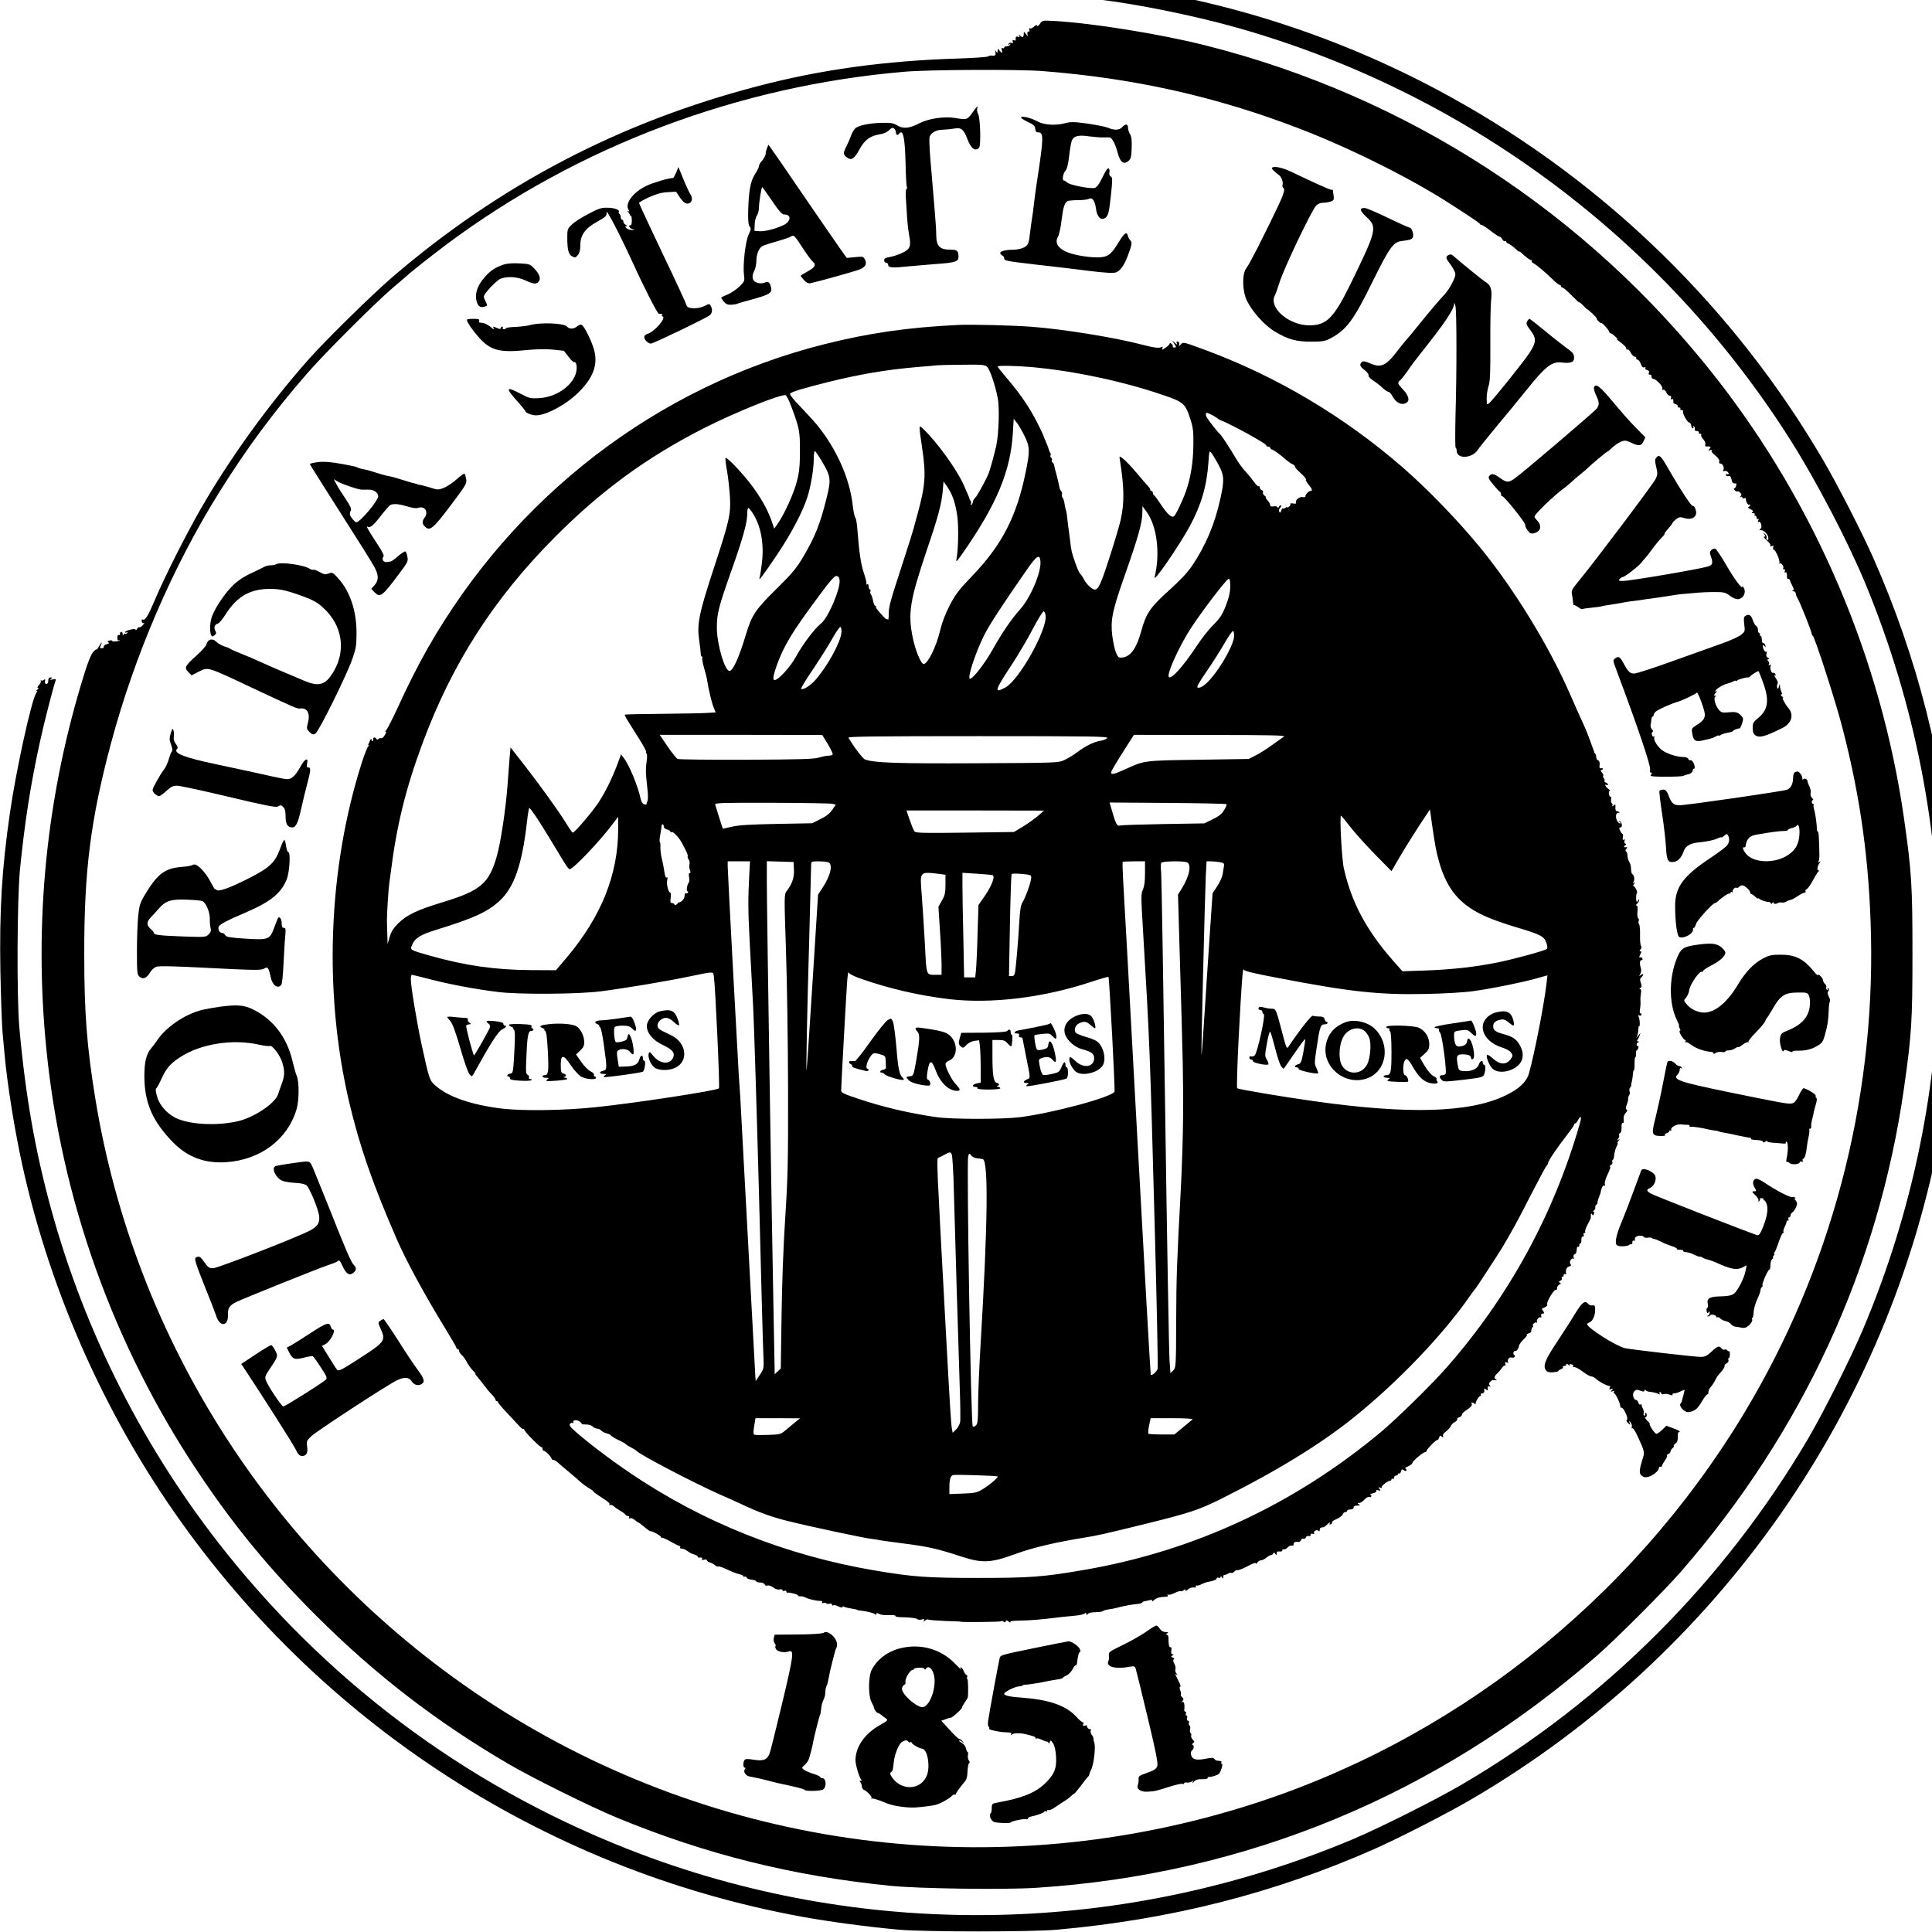 <?xml version="1.0" standalone="no"?>
<!DOCTYPE svg PUBLIC "-//W3C//DTD SVG 20010904//EN"
 "http://www.w3.org/TR/2001/REC-SVG-20010904/DTD/svg10.dtd">
<svg version="1.0" xmlns="http://www.w3.org/2000/svg"
 width="400pt" height="400pt" viewBox="0 0 400 400"
 preserveAspectRatio="xMidYMid meet">
<g transform="translate(0,400) scale(0.027,-0.027)"
fill="#000000" stroke="none">
<path d="M8351 14942 c-19 -3 -21 -6 -10 -13 11 -7 11 -9 -3 -9 -11 0 -18 -8
-18 -20 0 -11 -5 -20 -11 -20 -8 0 -8 -4 1 -14 10 -13 7 -14 -14 -10 -14 2
-26 0 -26 -5 0 -11 28 -18 145 -31 299 -35 734 -123 1062 -215 1763 -496 3279
-1625 4256 -3170 200 -318 438 -774 573 -1100 760 -1843 752 -3890 -23 -5720
-93 -219 -298 -626 -417 -830 -645 -1096 -1556 -2008 -2651 -2651 -193 -114
-626 -331 -828 -417 -1747 -739 -3713 -783 -5472 -120 -1257 474 -2341 1262
-3180 2311 -622 778 -1083 1683 -1345 2643 -121 443 -196 870 -242 1389 -20
228 -17 978 5 1205 36 360 80 647 153 980 30 141 104 426 120 470 5 13 1 15
-22 10 -22 -5 -25 -4 -14 4 13 9 13 11 -2 11 -13 0 -18 -8 -18 -25 0 -15 -6
-25 -14 -25 -10 0 -13 7 -11 21 3 16 1 18 -9 10 -7 -6 -17 -7 -21 -3 -5 4 -5
2 -2 -4 3 -6 -3 -21 -14 -32 -12 -13 -15 -22 -7 -22 6 0 3 -7 -8 -16 -10 -8
-13 -12 -5 -9 10 6 10 2 -2 -16 -37 -58 -155 -597 -201 -919 -62 -428 -81
-745 -73 -1215 4 -192 11 -399 16 -460 6 -60 13 -139 16 -175 20 -224 76 -576
136 -849 194 -881 558 -1742 1055 -2499 1131 -1720 2909 -2898 4929 -3266 204
-37 501 -77 735 -98 197 -18 1023 -18 1220 0 873 79 1657 278 2428 618 190 84
555 271 742 380 1894 1106 3211 2985 3604 5139 37 204 77 501 98 735 18 197
18 1023 0 1220 -79 873 -278 1657 -618 2428 -84 190 -271 555 -380 742 -681
1166 -1667 2130 -2848 2784 -781 434 -1640 724 -2509 850 -202 30 -241 32
-232 14 4 -7 1 -6 -7 2 -7 8 -24 14 -37 12z"/>
<path d="M7974 14632 c-10 -15 -19 -21 -21 -15 -3 9 -11 6 -25 -7 -12 -11 -26
-16 -31 -13 -6 4 -8 0 -4 -10 4 -10 2 -16 -6 -14 -7 1 -11 -6 -9 -18 l4 -20
-16 20 c-15 20 -15 20 -16 -2 0 -26 -10 -29 -29 -10 -11 10 -12 9 -6 -2 6 -11
4 -13 -8 -8 -15 6 -22 -3 -18 -25 0 -4 -6 -5 -14 -2 -11 5 -13 2 -9 -10 4 -12
2 -15 -9 -10 -8 3 -18 0 -23 -7 -5 -8 -3 -10 6 -4 9 5 11 4 6 -3 -4 -7 -16
-12 -27 -12 -10 0 -19 -5 -19 -11 0 -5 -5 -7 -12 -3 -8 5 -9 0 -6 -14 7 -27 0
-28 -18 -4 -13 16 -13 16 -14 -3 0 -17 -2 -18 -11 -5 -9 12 -10 11 -6 -7 5
-22 -2 -28 -31 -24 -8 1 -19 -2 -25 -7 -7 -5 -111 -12 -232 -16 -557 -17
-1052 -85 -1535 -212 -1056 -275 -1976 -756 -2800 -1463 -154 -132 -513 -485
-641 -629 -314 -355 -610 -766 -833 -1155 -115 -201 -272 -513 -346 -687 -55
-130 -76 -164 -96 -156 -7 3 -10 -2 -7 -15 3 -10 10 -16 17 -12 6 3 3 -3 -8
-15 -10 -12 -22 -19 -27 -17 -4 3 -12 -3 -18 -12 -6 -10 -11 -13 -11 -7 0 14
-80 -5 -80 -19 0 -4 5 -5 12 -1 7 4 8 3 4 -5 -4 -6 -11 -9 -16 -6 -4 3 -11 -1
-13 -7 -3 -8 -6 -6 -6 5 -1 21 -21 23 -21 1 0 -8 -4 -12 -10 -9 -6 4 -10 -5
-10 -20 0 -18 4 -24 13 -19 6 4 9 3 4 -1 -9 -10 -57 -13 -57 -4 0 4 -9 5 -21
2 -15 -4 -17 -8 -8 -14 9 -5 5 -10 -13 -14 -15 -4 -25 -12 -22 -19 2 -7 -4
-12 -15 -12 -15 0 -17 4 -10 17 5 10 9 21 9 26 -1 4 -9 -8 -20 -27 -11 -19
-19 -31 -20 -26 0 5 -11 -3 -25 -18 -15 -16 -39 -73 -64 -154 -295 -937 -394
-1915 -295 -2897 115 -1150 513 -2262 1155 -3227 278 -418 553 -753 914 -1113
448 -448 918 -811 1470 -1134 183 -108 638 -333 837 -415 681 -281 1347 -447
2098 -522 218 -22 877 -31 1118 -15 1606 104 3068 709 4292 1775 148 128 517
498 647 646 934 1074 1516 2332 1713 3710 58 407 65 512 65 1035 0 523 -7 628
-65 1035 -175 1222 -677 2401 -1439 3375 -991 1267 -2368 2163 -3926 2554
-344 86 -861 169 -1152 185 -90 5 -91 5 -109 -22z m17 -362 c698 -54 1326
-193 1964 -438 386 -147 860 -383 1160 -577 162 -104 230 -150 233 -157 2 -5
8 -8 14 -8 5 0 36 -20 68 -45 32 -25 63 -45 69 -45 6 0 15 -9 21 -20 6 -11 15
-18 21 -15 5 4 9 2 9 -4 0 -5 8 -12 18 -15 9 -3 32 -20 50 -36 17 -17 32 -28
32 -25 0 4 6 0 14 -7 35 -34 67 -58 78 -58 6 0 8 -3 4 -7 -3 -4 2 -12 13 -17
25 -14 91 -69 146 -123 24 -24 49 -43 54 -43 6 0 11 -4 11 -10 0 -5 5 -10 11
-10 6 0 38 -27 70 -60 33 -34 59 -58 59 -54 0 4 14 -7 30 -24 17 -18 30 -30
30 -28 0 2 17 -12 38 -31 20 -19 37 -38 36 -41 -1 -4 7 -15 17 -24 11 -10 19
-15 19 -11 0 4 14 -7 30 -25 17 -18 30 -37 30 -43 0 -5 4 -9 9 -9 6 0 23 -12
38 -27 15 -14 21 -23 13 -19 -8 4 -6 1 5 -8 52 -39 65 -52 65 -64 0 -7 4 -11
10 -7 5 3 16 -8 25 -25 8 -16 22 -30 30 -30 8 0 14 -6 12 -12 -1 -7 3 -12 10
-11 6 2 17 -13 24 -31 9 -24 17 -32 27 -28 9 3 13 1 9 -5 -4 -6 2 -13 13 -16
14 -3 18 -10 14 -21 -4 -11 -2 -16 7 -14 8 2 13 -4 13 -14 -1 -10 5 -18 12
-18 22 0 77 -58 71 -74 -4 -9 -1 -13 7 -10 7 3 18 -7 24 -21 6 -14 18 -25 26
-25 10 0 13 -6 9 -17 -4 -11 -3 -14 5 -9 11 6 16 -5 13 -26 0 -4 8 -10 19 -13
11 -4 18 -11 15 -16 -4 -5 1 -9 10 -9 9 0 13 -4 10 -10 -3 -5 1 -10 10 -10 9
0 14 -4 11 -9 -8 -12 32 -86 47 -86 6 0 13 -10 15 -22 2 -13 8 -23 13 -23 6 0
7 5 3 12 -5 7 -3 8 5 4 7 -5 10 -14 7 -22 -3 -9 2 -14 14 -14 11 0 19 -6 17
-12 -1 -7 4 -12 11 -10 8 1 11 -2 7 -8 -3 -5 3 -20 15 -32 12 -13 19 -31 17
-40 -3 -10 -2 -17 2 -16 3 0 14 0 25 -1 16 -1 17 -3 5 -18 -12 -15 -12 -16 4
-10 10 4 16 3 12 -3 -3 -5 2 -15 10 -22 39 -32 53 -51 48 -64 -3 -8 1 -14 10
-14 18 0 32 -34 21 -52 -5 -7 -2 -9 9 -5 8 3 21 -1 27 -9 12 -13 7 -18 -13
-15 -5 1 -5 -3 -2 -9 4 -6 13 -9 21 -6 10 4 16 -4 21 -24 5 -27 13 -34 34 -32
4 1 5 -8 2 -18 -3 -11 -9 -20 -15 -20 -5 0 -3 -6 4 -14 7 -8 16 -12 21 -9 4 2
14 -2 21 -10 11 -11 12 -17 3 -27 -9 -10 -9 -11 1 -6 6 4 12 2 12 -4 0 -7 7
-10 15 -6 8 3 14 2 13 -2 -4 -15 14 -52 23 -47 5 4 9 2 9 -4 0 -5 -6 -11 -12
-14 -8 -2 -1 -10 15 -17 20 -10 24 -16 15 -22 -9 -5 -8 -8 5 -8 10 0 15 -4 12
-10 -3 -5 -1 -10 4 -10 6 0 11 -7 11 -16 0 -8 4 -12 10 -9 6 4 7 -1 3 -11 -4
-11 -2 -15 4 -11 6 4 14 -4 18 -20 4 -17 2 -29 -7 -34 -10 -7 -9 -9 5 -9 23 0
57 -35 57 -61 0 -11 -4 -18 -10 -14 -5 3 -7 12 -4 19 3 7 -3 19 -13 27 -16 13
-17 12 -4 -3 11 -15 11 -18 0 -18 -8 -1 1 -14 20 -30 18 -15 30 -33 27 -39 -5
-7 -1 -8 10 -4 13 5 16 3 11 -10 -3 -9 -2 -17 4 -17 14 0 52 -88 43 -102 -4
-7 -3 -8 4 -4 12 7 35 -27 25 -38 -3 -3 -1 -6 6 -6 8 0 11 -6 7 -16 -3 -8 -2
-12 4 -9 10 6 13 -3 13 -37 0 -10 4 -15 8 -12 5 3 12 -3 15 -13 3 -10 12 -30
20 -45 11 -21 11 -27 2 -31 -8 -3 -6 -6 5 -6 9 -1 17 -8 17 -16 0 -9 6 -26 14
-38 18 -28 109 -258 109 -274 0 -7 4 -13 7 -13 13 0 178 -510 229 -710 139
-538 205 -1021 218 -1590 28 -1287 -311 -2563 -972 -3660 -873 -1449 -2253
-2533 -3850 -3024 -1982 -609 -4115 -300 -5830 844 -1584 1058 -2659 2722
-2964 4590 -65 399 -85 654 -85 1110 -1 640 49 1030 205 1615 181 675 473
1352 827 1920 212 340 414 613 676 915 130 150 522 542 656 656 58 49 107 91
110 94 20 21 189 154 306 242 1009 753 2237 1215 3513 1323 191 16 866 19
1052 5z"/>
<path d="M7456 13950 c-39 -54 -43 -55 -131 -40 -84 14 -204 -4 -274 -40 -77
-40 -125 -45 -171 -17 -29 18 -49 21 -115 20 -90 -2 -169 -17 -202 -38 -11 -8
-29 -36 -38 -62 -9 -26 -26 -64 -36 -84 -25 -47 -24 -60 6 -82 35 -25 56 -11
97 65 39 71 82 102 156 113 27 4 54 16 69 31 20 20 28 22 39 13 8 -6 14 -20
14 -30 0 -20 15 -25 25 -9 3 6 10 10 15 10 19 0 30 -75 34 -236 2 -95 6 -176
10 -182 3 -6 2 -13 -3 -16 -5 -4 -7 -32 -5 -64 2 -31 6 -95 9 -142 2 -47 10
-112 16 -146 17 -88 9 -110 -54 -139 -28 -14 -71 -27 -94 -31 -33 -5 -43 -11
-43 -25 0 -11 7 -19 15 -19 8 0 15 -6 15 -14 0 -23 29 -27 129 -16 53 5 158
14 233 20 151 10 178 19 178 55 0 45 -10 55 -55 55 -91 0 -115 24 -116 117 0
32 -5 105 -10 163 -5 58 -11 134 -14 170 -3 36 -12 141 -20 234 -9 112 -11
175 -5 187 17 31 53 49 100 49 25 1 64 5 88 9 52 10 72 -6 99 -78 27 -74 63
-102 91 -68 15 17 9 226 -7 256 -7 12 -11 32 -8 42 8 28 2 24 -37 -31z"/>
<path d="M7830 13913 c0 -5 24 -20 53 -34 42 -19 53 -29 55 -51 2 -20 9 -28
22 -28 44 0 43 -40 -5 -355 -8 -49 -19 -130 -25 -180 -5 -49 -12 -99 -14 -110
-4 -20 -13 -88 -21 -152 -6 -57 -16 -75 -51 -89 -18 -8 -51 -14 -72 -14 -58 0
-102 -11 -102 -25 0 -7 7 -15 15 -19 8 -3 15 -12 15 -20 0 -21 12 -23 251 -51
118 -13 296 -34 396 -47 130 -16 190 -19 210 -12 33 11 65 56 92 130 31 83 34
100 18 116 -8 8 -16 23 -18 33 -8 37 -27 24 -68 -43 -57 -94 -80 -114 -140
-120 -70 -6 -207 15 -267 43 -64 29 -86 71 -62 113 9 15 22 72 28 127 12 99
23 133 44 147 6 4 42 8 79 8 38 0 76 4 86 10 27 14 47 -14 55 -75 8 -63 37
-93 70 -72 25 17 31 43 47 196 10 99 10 115 -3 122 -10 5 -14 18 -11 33 3 13
0 27 -6 30 -7 5 -25 -22 -47 -69 -27 -55 -43 -77 -60 -81 -34 -9 -192 22 -210
41 -9 8 -20 15 -25 15 -16 0 -9 53 10 74 13 15 22 49 30 120 6 54 16 107 22
118 17 31 53 39 132 27 40 -5 88 -9 107 -8 19 0 41 1 47 0 20 -2 45 -47 62
-113 20 -76 46 -98 82 -69 21 17 24 29 27 101 2 61 -2 89 -13 106 -8 13 -15
35 -15 49 0 30 -20 33 -45 5 -21 -24 -59 -26 -108 -5 -19 8 -90 22 -157 32
-105 14 -128 15 -173 3 -76 -20 -163 -14 -216 16 -47 26 -121 43 -121 27z"/>
<path d="M5881 13677 c-6 -15 -10 -31 -9 -35 2 -12 -15 -46 -34 -66 -10 -11
-18 -26 -18 -35 0 -8 -14 -36 -31 -62 -35 -55 -48 -129 -52 -290 -1 -69 2
-101 12 -112 11 -14 10 -23 -8 -60 -25 -51 -46 -234 -36 -311 6 -47 5 -49 -38
-91 -25 -23 -65 -50 -91 -60 -25 -10 -46 -20 -46 -24 1 -3 10 -17 21 -30 15
-18 29 -24 55 -23 19 1 39 4 43 6 4 3 59 19 122 36 128 35 152 50 142 89 -10
42 -21 51 -49 39 -16 -7 -35 -8 -56 -2 -39 11 -48 46 -24 93 9 16 16 51 16 76
0 51 20 99 48 114 10 5 61 22 113 36 51 15 99 31 106 37 18 15 29 4 89 -90 31
-48 66 -95 77 -104 29 -23 16 -45 -46 -78 -26 -14 -47 -27 -47 -30 0 -3 12
-18 26 -34 18 -19 33 -26 48 -23 62 13 337 90 376 105 48 19 61 44 40 81 -9
18 -17 20 -74 14 l-63 -6 -54 76 c-30 42 -157 227 -284 412 -126 186 -238 347
-247 359 l-16 21 -11 -28z m39 -402 c55 -81 76 -105 94 -105 55 0 53 -51 -3
-80 -57 -28 -146 -52 -188 -48 l-38 3 2 47 c0 26 8 57 17 70 9 12 16 41 16 64
0 37 19 154 25 154 2 0 35 -47 75 -105z"/>
<path d="M9753 13527 c-4 -6 18 -28 57 -57 16 -12 31 -52 25 -70 -3 -10 -1
-21 5 -25 20 -12 0 -63 -97 -260 -52 -104 -98 -197 -102 -205 -5 -8 -21 -40
-37 -70 -15 -30 -37 -68 -48 -83 -33 -45 -30 -174 5 -247 41 -85 138 -193 217
-239 101 -60 161 -76 277 -76 86 0 106 4 145 24 125 66 179 139 325 436 127
258 159 303 220 311 72 9 84 14 90 33 7 24 -11 71 -27 71 -7 0 -82 34 -167 75
-84 41 -164 75 -177 75 -42 0 -38 -21 15 -70 84 -77 78 -101 -124 -515 -127
-258 -183 -315 -314 -315 -157 0 -313 134 -266 228 8 15 23 59 35 97 33 108
245 552 282 593 14 14 33 22 54 22 18 0 45 5 59 10 27 10 27 10 15 88 0 1 -6
2 -13 2 -11 0 -129 53 -311 140 -65 31 -132 44 -143 27z"/>
<path d="M5185 13492 c-10 -23 -20 -42 -24 -42 -36 -1 -151 -35 -204 -60 -101
-48 -167 -135 -138 -183 10 -15 10 -18 -1 -11 -10 6 -11 5 -1 -7 6 -8 13 -18
15 -24 1 -5 5 -9 8 -8 3 1 5 -15 5 -35 0 -24 -4 -36 -12 -35 -7 2 -10 -4 -7
-12 3 -7 15 -16 27 -18 17 -3 16 -5 -6 -6 -16 0 -35 6 -43 14 -12 12 -12 15
-2 15 8 0 7 4 -4 11 -10 5 -18 17 -18 24 0 8 -4 15 -10 15 -5 0 -10 9 -10 19
0 11 -5 23 -10 26 -6 4 -8 10 -5 15 10 16 -35 32 -90 32 -44 1 -67 -7 -144
-48 -51 -26 -108 -63 -127 -82 -32 -31 -34 -37 -34 -95 0 -98 9 -133 37 -148
23 -12 27 -11 44 10 13 16 19 39 19 75 0 78 37 130 128 180 67 37 76 46 73 71
-5 38 96 -156 200 -382 89 -196 190 -393 201 -394 7 -1 17 -1 21 0 5 1 6 -3 3
-8 -4 -5 -1 -11 5 -13 31 -10 -66 -121 -118 -134 -13 -4 -23 -14 -23 -24 0
-20 30 -50 51 -50 19 0 429 198 452 218 19 17 22 44 7 72 -9 17 -11 17 -49 -2
-53 -26 -133 -22 -137 7 -2 11 -84 190 -184 397 -99 208 -180 382 -180 387 0
4 35 24 78 44 56 25 94 36 141 38 l65 4 26 -39 c30 -44 52 -59 74 -50 24 9 29
41 10 69 -9 14 -34 67 -54 117 l-38 92 -17 -42z"/>
<path d="M11107 12859 c-24 -14 -22 -24 18 -76 19 -26 35 -57 35 -72 0 -29
-45 -112 -81 -152 -42 -44 -124 -141 -193 -227 -36 -45 -79 -97 -95 -115 -16
-18 -46 -54 -67 -82 -95 -126 -133 -144 -219 -106 -36 16 -51 18 -61 10 -22
-18 -17 -35 21 -63 19 -15 32 -32 29 -40 -3 -7 13 -24 38 -41 24 -15 56 -41
72 -57 17 -15 36 -28 43 -28 7 0 19 -13 28 -29 23 -46 60 -70 93 -62 45 12 42
53 -7 106 -47 51 -48 55 -22 76 10 9 35 41 55 70 19 30 63 88 96 129 190 239
258 340 261 387 1 10 5 0 10 -22 9 -47 10 -490 0 -835 -3 -135 -3 -246 1 -248
5 -2 8 -13 8 -24 0 -66 121 -59 163 9 6 11 49 63 160 199 9 10 53 64 99 119
46 56 99 121 118 145 141 176 192 215 266 205 65 -8 94 2 94 34 0 34 -5 39
-69 86 -29 21 -101 78 -160 127 -58 48 -109 88 -113 88 -4 0 -12 -9 -18 -20
-9 -17 -5 -28 25 -67 49 -64 47 -94 -14 -185 -51 -74 -274 -352 -304 -377 -16
-12 -17 -9 -17 40 0 30 7 73 15 95 11 33 14 100 13 315 -1 151 2 305 6 342 9
80 -2 115 -42 139 -22 13 -171 134 -252 204 -10 9 -20 10 -33 3z"/>
<path d="M3865 12787 c-68 -23 -101 -44 -148 -97 -62 -69 -83 -145 -55 -205
11 -25 31 -31 62 -19 14 5 14 9 1 34 -8 16 -15 34 -15 40 0 22 95 123 127 137
52 21 131 16 191 -12 60 -28 82 -31 100 -13 21 21 13 55 -25 97 -38 41 -39 42
-118 46 -52 3 -94 0 -120 -8z"/>
<path d="M3580 12363 c1 -19 40 -76 90 -133 89 -102 159 -121 363 -100 81 8
150 9 207 4 l84 -9 35 -45 c18 -25 38 -44 43 -42 20 6 27 -47 12 -92 -33 -97
-156 -178 -280 -184 -66 -4 -76 -1 -139 32 -116 61 -122 49 -30 -54 36 -40 65
-76 65 -80 0 -11 49 -30 80 -30 80 0 235 84 330 180 116 116 150 221 110 340
-24 71 -66 154 -86 171 -10 8 -20 5 -40 -10 -25 -20 -59 -21 -74 -2 -21 28
-203 36 -285 13 -22 -6 -73 -12 -112 -14 -40 -1 -73 -6 -73 -10 0 -4 -7 -8
-16 -8 -8 0 -12 5 -9 10 3 6 1 10 -4 10 -6 0 -11 -5 -11 -11 0 -6 -7 -8 -15
-5 -8 3 -22 9 -32 13 -11 4 -14 3 -9 -5 9 -16 1 -15 -16 1 -24 21 -57 37 -79
37 -15 0 -19 5 -15 15 4 12 -4 15 -44 15 -28 0 -50 -3 -50 -7z"/>
<path d="M7345 12323 c-376 -18 -686 -62 -1025 -148 -1279 -322 -2378 -1166
-3043 -2336 -78 -139 -147 -274 -233 -463 -36 -77 -73 -149 -82 -160 -9 -11
-11 -16 -5 -12 7 4 5 -6 -5 -24 -9 -16 -22 -28 -28 -26 -6 3 -16 0 -22 -6 -6
-6 -12 -6 -16 1 -10 16 -27 13 -24 -3 2 -8 -1 -14 -7 -13 -5 1 -9 7 -7 12 2 6
0 6 -5 2 -4 -5 -8 -12 -8 -15 0 -4 -4 -13 -8 -19 -5 -7 -5 -13 0 -13 4 0 3 -4
-3 -8 -6 -4 -27 -56 -47 -117 -263 -819 -298 -1776 -97 -2622 79 -331 176
-611 357 -1028 75 -174 217 -436 381 -703 45 -74 82 -138 82 -143 0 -5 5 -9
10 -9 6 0 10 -6 10 -13 0 -8 9 -22 21 -33 12 -10 29 -35 39 -54 10 -19 30 -48
45 -63 15 -15 25 -27 21 -27 -3 0 2 -9 11 -19 10 -11 34 -40 53 -66 19 -26 47
-60 63 -75 15 -16 27 -33 27 -39 0 -6 5 -11 12 -11 6 0 9 -2 6 -5 -3 -3 27
-39 66 -80 39 -41 82 -88 96 -103 14 -16 28 -27 33 -25 4 2 7 0 7 -5 0 -14
127 -142 134 -135 3 3 6 -1 6 -10 0 -10 5 -17 10 -17 13 0 60 -49 60 -61 0 -5
6 -9 14 -9 7 0 24 -10 37 -23 13 -12 49 -43 79 -67 30 -25 70 -59 89 -77 20
-18 50 -40 68 -50 18 -10 33 -21 33 -24 0 -4 24 -22 53 -40 64 -41 78 -54 69
-64 -4 -5 -1 -5 5 -1 7 4 22 -1 33 -12 11 -10 33 -25 48 -33 15 -8 31 -20 35
-26 4 -7 15 -13 23 -13 9 0 12 -5 8 -12 -5 -7 -2 -9 8 -5 9 3 25 -3 36 -14 12
-10 24 -19 27 -19 4 0 25 -16 47 -35 22 -19 43 -33 47 -32 12 3 81 -36 81 -46
0 -6 3 -8 6 -5 3 4 33 -9 66 -28 33 -19 64 -34 70 -34 5 0 6 -4 3 -10 -3 -5 2
-10 13 -10 11 0 30 -9 44 -19 13 -11 37 -23 51 -26 15 -4 27 -11 27 -16 0 -5
3 -8 8 -8 20 3 32 -2 26 -12 -4 -8 0 -9 15 -4 12 3 21 2 21 -4 0 -5 10 -13 23
-17 12 -3 30 -13 39 -21 9 -8 21 -13 25 -10 5 3 36 -7 68 -23 33 -16 75 -32
93 -36 17 -3 32 -10 32 -16 0 -5 5 -6 10 -3 6 3 12 0 15 -7 3 -8 20 -15 38
-16 17 -2 34 -7 35 -12 2 -6 16 -10 32 -10 15 0 30 -7 34 -15 3 -9 12 -12 21
-8 9 3 29 -3 44 -15 18 -13 37 -19 50 -15 12 3 21 1 21 -6 0 -5 7 -8 15 -5 8
4 15 1 15 -5 0 -6 3 -10 8 -9 15 4 82 -13 82 -22 0 -4 8 -7 17 -6 9 2 28 -3
42 -10 27 -13 83 -26 114 -25 10 0 15 -5 11 -11 -5 -7 -1 -9 9 -5 9 3 19 2 22
-2 3 -5 14 -7 25 -4 12 3 20 0 20 -6 0 -7 5 -9 10 -6 6 4 24 0 40 -9 17 -8 30
-10 30 -5 0 6 5 7 11 4 5 -4 25 -9 42 -12 44 -7 62 -11 62 -14 0 -1 9 -3 21
-4 50 -5 100 -18 112 -27 8 -7 12 -7 12 1 0 8 5 9 18 2 19 -10 31 -12 95 -11
21 1 36 -3 34 -7 -3 -4 14 -8 36 -9 71 0 128 -8 133 -16 3 -4 17 -5 31 -2 21
6 24 4 18 -7 -8 -12 -6 -12 8 -1 9 8 21 11 26 8 5 -4 63 -8 128 -11 65 -2 118
-4 118 -5 0 -6 308 -3 312 3 3 4 11 3 18 -3 10 -8 14 -7 17 2 4 10 9 10 23 -2
10 -8 16 -10 12 -4 -4 8 18 11 71 12 88 1 168 8 327 28 17 2 59 6 94 9 36 3
71 11 78 17 10 8 13 7 13 -3 0 -9 3 -10 8 -4 9 13 27 17 77 18 22 1 42 5 45 9
3 4 21 9 40 12 19 2 46 7 60 11 50 14 126 28 158 30 19 1 37 6 40 11 4 5 12
10 17 10 6 1 23 4 38 8 22 5 27 4 21 -6 -4 -7 3 -4 15 7 20 18 47 25 94 26 10
0 15 5 11 11 -4 6 -3 8 3 5 6 -4 28 2 49 12 21 11 42 17 47 14 4 -2 14 1 22 7
12 10 15 10 15 1 0 -8 6 -7 16 3 14 14 35 21 57 17 4 0 7 4 7 11 0 6 3 9 6 5
4 -3 20 1 36 9 17 9 40 17 52 19 39 6 66 17 66 27 0 6 7 8 15 4 8 -3 15 0 15
7 0 8 4 6 10 -3 8 -13 10 -12 10 3 0 9 3 16 8 15 4 -1 17 3 28 10 12 6 24 9
27 5 3 -3 13 2 22 11 9 9 21 14 25 11 5 -3 39 10 75 29 40 22 65 31 65 23 0
-6 5 -4 11 5 5 10 18 18 28 18 10 0 28 9 41 20 13 11 29 20 36 20 7 0 15 6 17
13 4 9 8 8 16 -3 9 -13 11 -12 11 3 0 13 6 17 23 15 13 -2 21 2 20 9 -2 7 3
10 10 7 7 -2 21 4 31 15 10 11 24 17 32 14 8 -3 14 1 14 11 0 15 11 20 38 17
7 -1 15 5 18 14 4 9 12 14 19 11 8 -3 16 2 19 11 4 8 13 13 21 9 9 -3 15 0 15
9 0 9 6 12 18 8 9 -3 14 -3 10 1 -12 14 15 35 30 24 9 -8 12 -6 12 6 0 9 5 17
10 17 6 1 14 2 18 3 5 0 16 9 26 18 19 20 31 24 21 8 -3 -6 1 -7 9 -4 9 3 13
10 10 15 -3 5 13 17 36 26 22 10 43 26 46 35 3 10 12 18 20 18 8 0 14 5 14 10
0 6 11 10 25 10 16 0 25 6 25 15 0 10 10 15 28 15 21 0 24 2 12 10 -13 8 -12
10 3 10 9 0 27 11 39 25 12 14 28 23 35 21 7 -3 15 -1 18 4 3 4 -1 10 -7 13
-7 2 2 7 20 11 19 5 30 12 26 18 -5 7 1 9 15 5 19 -5 20 -3 9 11 -11 14 -10
15 5 9 10 -4 16 -3 12 2 -6 10 46 51 64 51 6 0 11 5 11 11 0 5 5 7 10 4 6 -3
10 1 10 9 0 9 7 16 15 16 8 0 15 5 15 11 0 5 4 8 9 5 5 -3 11 4 14 16 5 17 9
19 21 9 9 -7 17 -8 20 -2 3 5 0 12 -6 14 -7 3 1 11 20 18 17 8 32 19 32 25 0
14 83 84 99 84 6 0 11 5 11 10 0 13 77 90 83 83 3 -2 8 5 12 17 5 17 9 19 21
9 12 -10 13 -9 9 3 -4 10 5 23 24 37 16 12 32 30 36 40 3 10 16 24 30 31 13 7
22 17 19 22 -3 5 3 12 15 15 12 3 21 11 21 19 0 7 12 21 28 31 40 26 54 42 47
53 -8 13 8 13 23 0 6 -6 10 -7 7 -4 -6 10 24 64 36 64 6 0 7 5 4 10 -3 6 1 10
9 10 15 0 21 12 17 34 -1 5 5 3 14 -4 9 -7 15 -9 14 -4 -4 23 2 35 14 28 9 -6
9 -5 1 7 -9 11 -8 17 4 29 9 8 18 14 19 13 2 -2 11 -3 21 -2 10 0 12 3 5 6
-19 7 -16 25 10 48 12 11 27 29 34 40 6 11 16 19 22 18 6 -2 8 4 4 14 -5 13
-2 15 11 10 9 -4 15 -3 11 2 -10 17 7 42 25 36 20 -6 36 10 21 20 -6 3 -8 12
-5 20 4 8 9 13 13 11 9 -6 25 16 29 39 2 11 19 35 38 52 19 18 28 33 22 34 -7
1 -2 4 12 8 14 4 24 13 22 20 -1 7 3 19 9 27 6 8 8 14 4 14 -4 0 -2 7 5 15 7
8 17 12 23 8 6 -3 7 -1 3 6 -8 13 18 44 29 33 4 -4 5 2 3 13 -2 12 2 19 10 17
15 -3 16 10 0 26 -8 8 -5 14 15 21 17 7 25 16 21 25 -7 17 54 118 67 110 5 -3
9 4 9 14 0 11 8 23 17 26 14 6 15 9 4 15 -10 6 -9 10 4 15 10 4 15 12 11 22
-3 8 -2 12 4 9 6 -3 10 1 10 10 0 9 5 13 10 10 6 -4 10 -3 9 2 -5 30 3 51 23
56 16 5 19 9 10 19 -12 15 9 53 23 40 5 -4 5 1 2 11 -4 11 -1 20 7 23 7 3 13
11 14 19 1 8 3 22 4 30 1 8 5 12 10 9 4 -3 8 2 8 10 0 9 4 16 9 16 4 0 8 12 7
28 0 16 5 26 11 25 7 -2 10 4 7 12 -4 8 -1 15 6 15 6 0 8 4 5 10 -3 5 6 30 19
55 14 25 25 49 25 53 -1 4 -1 14 0 22 1 12 3 12 10 2 6 -10 10 -9 14 7 3 14 1
19 -6 15 -7 -3 -5 0 4 8 9 7 14 18 12 25 -2 6 1 14 6 18 6 3 11 12 11 20 0 8
5 26 12 42 7 15 12 33 13 38 3 28 18 55 27 49 6 -4 8 1 4 12 -3 11 6 43 23 77
16 32 23 57 17 57 -6 0 -3 5 6 11 10 5 15 16 12 24 -4 8 -2 15 2 15 5 0 10 16
12 36 1 19 9 48 17 65 9 16 13 29 9 29 -4 0 0 8 7 17 12 15 12 16 -1 8 -13 -8
-13 -6 -2 8 8 9 11 21 7 27 -3 5 0 12 7 15 8 3 13 20 12 45 0 21 3 37 8 34 8
-5 12 9 8 39 -1 10 7 28 17 39 12 14 14 22 6 25 -9 3 -8 12 1 36 7 18 12 39
11 47 -1 8 3 21 8 27 5 7 6 20 3 29 -4 9 -2 22 4 29 6 7 10 17 9 21 -1 5 0 11
1 14 4 10 10 46 12 73 1 15 5 27 8 27 3 0 5 22 4 50 0 27 3 50 7 50 4 0 6 11
4 25 -1 14 1 25 5 25 4 0 10 9 13 20 3 11 1 18 -4 14 -5 -3 -9 1 -9 10 0 8 6
17 13 19 9 4 8 6 -2 6 -9 1 -10 5 -4 14 6 6 13 21 16 32 l7 20 -16 -20 -17
-20 8 20 c5 11 8 32 8 47 0 15 3 26 6 24 9 -6 5 60 -5 75 -5 8 -2 11 8 7 8 -4
15 0 15 8 0 7 -4 11 -9 8 -4 -3 -5 10 -3 28 3 18 5 39 5 46 0 6 -1 20 -1 30
-1 9 1 32 4 50 4 21 1 32 -6 32 -8 0 -7 3 2 9 11 7 11 15 3 39 -8 24 -7 33 4
43 8 6 14 16 14 21 0 6 -7 4 -17 -3 -15 -13 -15 -12 -5 8 7 13 9 31 4 45 -11
33 -8 63 6 61 6 -2 9 4 6 12 -4 8 -10 12 -15 9 -12 -7 -11 3 1 27 8 14 7 19
-1 19 -8 0 -8 4 1 15 8 9 9 20 3 28 -5 6 -8 44 -7 82 1 39 -2 75 -7 81 -5 6
-7 18 -3 27 3 8 1 18 -5 21 -5 4 -7 26 -5 51 4 30 1 45 -6 45 -7 0 -5 7 4 16
9 8 16 21 15 27 0 9 -2 8 -6 0 -2 -7 -8 -13 -11 -13 -8 0 -8 58 0 66 8 7 -15
54 -26 54 -5 0 -2 8 5 17 12 14 12 16 0 8 -11 -6 -12 -5 -5 6 10 17 6 52 -9
61 -6 3 -10 21 -10 40 0 18 -6 42 -13 53 -8 11 -14 32 -14 47 0 15 -5 30 -10
33 -8 5 -7 11 1 21 7 9 8 14 3 13 -21 -4 -28 2 -14 12 11 7 12 12 3 15 -7 3
-9 12 -6 21 4 11 3 14 -6 9 -8 -5 -10 0 -7 18 3 14 2 26 -2 26 -4 0 -12 11
-19 25 -9 20 -8 25 3 25 18 0 12 43 -7 48 -11 3 -11 1 1 -7 10 -7 11 -11 3
-11 -7 0 -17 9 -23 21 -15 27 -9 65 10 61 8 -2 11 0 7 5 -5 4 -14 8 -20 8 -7
0 -11 13 -10 29 2 24 0 26 -14 14 -10 -8 -14 -8 -10 -1 4 6 3 14 -3 18 -6 3
-8 17 -6 31 3 13 1 22 -3 19 -5 -2 -11 6 -13 20 -3 14 -1 25 6 25 6 0 0 7 -12
16 -21 15 -32 42 -12 29 6 -3 10 -2 10 3 0 6 -7 13 -16 16 -9 4 -14 9 -11 13
4 3 2 12 -5 20 -6 7 -8 16 -4 20 3 3 -1 15 -11 25 -9 11 -11 18 -5 18 7 0 12
4 12 10 0 5 -6 7 -14 4 -10 -4 -13 3 -10 24 2 20 -2 32 -11 36 -8 3 -15 14
-15 24 0 10 -3 22 -7 26 -5 4 -8 11 -9 14 0 4 -4 16 -9 27 -4 11 -18 49 -31
85 -14 36 -31 79 -39 95 -23 50 -71 156 -105 235 -160 368 -429 808 -689 1125
-169 207 -408 454 -601 621 -446 386 -959 691 -1500 892 -182 67 -175 66 -196
45 -16 -16 -17 -16 -12 -1 4 10 1 19 -9 22 -11 5 -14 2 -9 -11 6 -14 4 -14
-15 3 l-22 19 18 -27 c16 -26 16 -28 1 -28 -10 0 -15 3 -13 8 3 4 -1 13 -9 20
-8 7 -14 8 -14 3 0 -5 -14 -20 -32 -32 -26 -19 -31 -20 -25 -5 5 12 3 15 -5
10 -18 -11 -60 -6 -142 16 -209 55 -610 121 -856 139 -143 11 -464 19 -565 14z
m223 -320 c22 -19 62 -136 83 -241 14 -72 8 -271 -11 -362 -14 -64 -47 -186
-59 -215 -25 -59 -86 -170 -102 -186 -11 -11 -19 -25 -19 -33 0 -8 -5 -18 -12
-22 -7 -4 -8 -3 -4 4 4 7 4 18 -1 25 -4 6 -8 14 -9 17 -1 8 -15 39 -45 108
-53 118 -203 326 -308 426 -37 36 -37 39 -11 -136 32 -216 27 -291 -35 -518
-13 -47 -26 -96 -30 -110 -3 -14 -36 -119 -74 -235 -107 -329 -115 -356 -116
-417 0 -31 -3 -51 -7 -45 -4 7 -8 8 -8 3 0 -4 -14 7 -30 25 -50 56 -55 63 -52
71 1 5 -2 8 -7 8 -5 0 -12 17 -16 38 -4 20 -11 42 -17 49 -5 7 -7 17 -4 22 4
5 2 12 -4 16 -5 3 -10 15 -10 26 0 13 -4 18 -12 13 -6 -4 -8 -3 -5 3 4 6 -5
44 -19 84 -23 69 -36 156 -50 339 -3 41 -10 81 -16 87 -6 7 -14 48 -19 91 -23
208 -125 437 -277 622 -25 30 -83 93 -128 140 -49 49 -80 90 -76 96 8 13 99
41 287 88 247 61 451 96 685 116 69 5 141 12 160 14 19 1 108 4 196 4 141 2
164 0 182 -15z m342 -3 c324 -29 702 -109 1013 -216 151 -51 167 -65 203 -178
23 -70 26 -97 25 -198 -1 -138 -21 -258 -57 -360 -30 -83 -79 -184 -93 -193
-19 -11 -52 20 -98 90 -26 39 -50 72 -55 73 -4 2 -8 10 -8 18 0 8 -4 14 -10
14 -5 0 -10 5 -10 10 0 6 -8 18 -17 28 -10 10 -49 55 -87 100 -38 46 -84 93
-101 107 -32 24 -32 24 -29 2 35 -219 37 -333 8 -467 -8 -36 -46 -166 -86
-289 -82 -254 -94 -272 -147 -229 -16 12 -38 39 -48 58 -10 19 -23 40 -30 45
-7 6 -24 44 -38 85 -29 83 -30 90 -40 175 -4 32 -9 67 -10 77 -2 10 -6 46 -10
79 -3 34 -8 65 -11 70 -2 5 -7 25 -10 45 -2 21 -9 43 -15 51 -6 7 -9 19 -6 27
3 7 0 19 -6 25 -6 6 -12 21 -14 33 -2 13 -11 50 -19 83 -9 33 -19 70 -21 83
-3 12 -9 22 -14 22 -5 0 -6 6 -3 14 3 8 0 17 -5 21 -6 3 -9 11 -6 16 4 5 3 15
-2 22 -4 6 -8 15 -9 20 -1 4 -3 9 -4 12 -1 3 -3 8 -4 13 -1 4 -10 24 -19 46
-9 21 -17 40 -17 43 0 2 -20 45 -45 94 -58 115 -124 212 -224 332 -45 52 -81
97 -81 101 0 9 131 7 260 -4z m-1842 -303 c62 -165 67 -192 66 -342 0 -109 -5
-160 -23 -230 -22 -89 -97 -255 -148 -327 l-26 -37 -22 64 c-30 84 -82 177
-155 273 -71 94 -192 220 -197 205 -2 -6 3 -51 12 -100 9 -48 18 -136 22 -194
8 -138 -3 -185 -129 -569 -109 -333 -125 -413 -106 -540 6 -36 10 -77 11 -92
0 -16 4 -28 9 -28 5 0 6 -4 3 -10 -3 -5 3 -40 14 -77 11 -38 22 -81 24 -98 11
-71 36 -174 50 -207 l15 -36 -66 -4 c-37 -3 -193 -5 -346 -7 -154 -1 -282 -4
-285 -6 -2 -3 9 -26 26 -52 17 -27 55 -88 86 -137 31 -49 54 -92 52 -97 -3 -4
-1 -10 3 -13 5 -3 5 -31 0 -63 -5 -32 -7 -83 -3 -113 3 -30 8 -81 11 -112 4
-32 3 -65 -1 -75 -5 -10 -8 -21 -7 -24 1 -4 -7 -5 -18 -2 -11 3 -22 18 -26 37
-22 104 -90 268 -134 323 l-18 23 -23 -63 c-41 -113 -98 -229 -153 -311 -52
-77 -180 -226 -194 -226 -4 0 -27 32 -50 71 -60 97 -205 298 -326 453 l-101
129 -7 -74 c-3 -41 -11 -142 -17 -226 -14 -178 -51 -427 -81 -532 -60 -212
-124 -266 -420 -356 -192 -58 -270 -96 -336 -160 -38 -38 -54 -64 -66 -105
l-16 -55 -2 70 c-1 39 -3 88 -3 110 -1 44 12 248 18 286 2 13 6 47 10 74 46
368 114 648 246 1003 226 609 546 1108 1014 1578 354 356 703 611 1140 834
244 124 597 266 630 254 7 -3 26 -42 43 -87z m3223 -63 c19 -10 41 -23 49 -30
8 -7 20 -13 25 -14 11 -1 135 -64 202 -101 117 -66 143 -83 143 -91 0 -4 7 -8
15 -8 8 0 15 -4 15 -9 0 -5 9 -13 20 -16 11 -4 46 -29 77 -55 30 -27 64 -52
74 -55 11 -4 19 -12 19 -18 0 -7 20 -30 45 -51 24 -22 42 -43 39 -48 -3 -5 6
-22 20 -39 28 -33 33 -49 15 -49 -14 0 -39 -26 -39 -40 0 -7 -8 -10 -20 -7
-23 6 -59 -22 -52 -41 3 -9 -4 -11 -22 -8 -15 3 -24 1 -21 -3 2 -5 -2 -14 -10
-21 -8 -7 -15 -9 -15 -5 0 4 -6 2 -13 -4 -8 -6 -16 -8 -20 -5 -3 3 -8 -4 -12
-17 -6 -16 -9 -18 -16 -8 -5 8 -2 20 8 31 9 10 11 18 5 18 -6 0 -13 -6 -16
-12 -4 -9 -8 -10 -11 -2 -3 6 -17 9 -30 6 -17 -3 -25 0 -25 10 0 8 -9 24 -20
36 -12 12 -17 22 -13 22 4 0 0 7 -11 15 -10 7 -15 19 -11 24 3 6 -1 14 -9 17
-9 3 -16 13 -16 21 0 8 -4 12 -9 9 -5 -3 -21 13 -37 36 -16 23 -45 58 -64 78
-19 20 -51 63 -70 95 -59 99 -112 179 -124 190 -19 16 -90 107 -103 131 -6 13
-9 25 -5 28 7 8 4 8 43 -10z m-1436 -160 c43 -86 44 -116 9 -284 -68 -334
-181 -553 -404 -786 -107 -112 -132 -144 -177 -230 -34 -66 -59 -131 -73 -190
-29 -123 -92 -255 -126 -261 -20 -4 -64 101 -84 198 -40 191 -24 287 109 682
85 249 111 348 120 446 l6 74 28 -40 c41 -59 64 -128 78 -229 11 -84 7 -258
-7 -329 -5 -24 4 -15 44 42 266 381 372 636 389 932 l6 104 24 -29 c12 -16 39
-61 58 -100z m-1554 -194 c70 -118 73 -140 39 -277 -49 -201 -88 -301 -182
-460 -51 -86 -83 -124 -204 -244 -161 -158 -189 -200 -234 -349 -52 -175 -100
-280 -126 -280 -36 0 -95 198 -97 325 -1 111 12 163 110 440 88 247 123 372
123 438 0 26 3 47 8 47 4 0 17 -15 29 -33 67 -99 94 -239 75 -391 -6 -52 -14
-102 -18 -112 -10 -32 28 19 137 181 103 153 192 321 228 432 28 82 51 221 51
300 0 40 4 62 10 58 5 -3 28 -37 51 -75z m3044 -31 c42 -80 44 -114 15 -249
-43 -199 -113 -367 -220 -525 -33 -49 -91 -111 -178 -189 -143 -129 -174 -175
-212 -315 -36 -129 -81 -191 -143 -198 -29 -3 -34 1 -49 36 -10 22 -22 81 -29
131 -14 119 0 189 87 438 116 329 144 429 144 515 l0 41 31 -42 c81 -110 107
-320 63 -502 -13 -52 187 238 270 391 87 161 130 308 142 485 7 96 7 96 25 73
10 -13 34 -54 54 -90z m-1367 -737 c8 -83 -73 -276 -156 -370 -68 -76 -137
-178 -207 -302 -63 -113 -154 -230 -177 -230 -24 0 41 198 108 333 41 81 139
232 325 499 78 113 102 128 107 70z m-1540 -145 c8 -67 -88 -291 -143 -334
-48 -37 -140 -159 -194 -258 -40 -74 -133 -175 -161 -175 -17 0 -11 35 16 112
54 150 117 255 316 523 96 130 127 165 143 163 14 -2 21 -12 23 -31z m2996
-53 c-1 -41 -11 -85 -34 -143 -27 -69 -43 -94 -95 -147 -35 -34 -94 -109 -131
-166 -101 -153 -192 -254 -211 -235 -20 21 85 250 178 389 105 156 270 369
282 365 8 -2 12 -26 11 -63z m-1416 -221 c11 -111 -205 -495 -309 -550 -90
-49 -84 -26 55 184 46 71 117 190 156 266 40 76 77 136 84 134 6 -2 12 -17 14
-34z m-1566 -129 c-6 -74 -107 -259 -201 -365 -39 -44 -95 -78 -108 -66 -3 4
39 73 94 154 55 82 121 187 148 236 27 48 54 86 59 84 6 -2 10 -22 8 -43z
m3011 -30 c-3 -52 -69 -180 -142 -278 -60 -80 -108 -120 -136 -114 -12 2 5 34
67 124 46 67 108 164 138 217 30 53 60 95 65 93 6 -2 9 -21 8 -42z m-3115
-825 c23 -39 40 -74 37 -80 -4 -5 -18 -9 -33 -9 -15 0 -48 -7 -75 -15 -38 -11
-144 -14 -555 -16 -279 -1 -515 2 -525 6 -10 4 -45 48 -78 96 l-60 89 623 0
623 -1 43 -70z m3498 58 c-10 -7 -51 -36 -90 -64 -39 -29 -96 -65 -126 -80
l-55 -28 -385 -6 c-422 -6 -413 -5 -564 -74 -88 -40 -111 -44 -104 -17 3 10
43 78 89 150 l84 132 585 -1 c457 0 581 -3 566 -12z m-1356 -12 c-7 -8 -28
-17 -49 -20 -51 -8 -113 -38 -178 -86 -30 -23 -76 -51 -101 -62 -46 -22 -56
-22 -672 -25 -604 -3 -788 3 -857 29 -17 6 -84 94 -127 167 -6 9 196 12 995
12 881 0 1000 -2 989 -15z m-2108 -504 l27 -6 -27 -40 c-19 -28 -46 -49 -91
-71 l-63 -32 -272 -5 c-197 -4 -290 -9 -341 -21 -38 -9 -71 -16 -72 -16 -1 0
-13 38 -28 85 -14 47 -28 92 -31 100 -5 13 48 15 432 14 242 -1 451 -4 466 -8z
m3023 -3 c3 -3 -5 -24 -19 -46 -18 -30 -42 -48 -88 -70 l-63 -31 -310 -5
c-170 -3 -321 -8 -335 -11 -27 -7 -32 4 -75 153 l-7 23 445 -3 c245 -2 448 -6
452 -10z m-5285 -110 c30 -46 89 -141 132 -213 89 -149 106 -175 117 -175 26
0 229 213 325 341 l46 61 0 -97 c0 -346 -129 -667 -392 -980 l-85 -100 -194 1
c-274 2 -500 34 -770 110 -158 45 -156 44 -139 83 21 52 64 79 188 117 284 87
390 136 482 220 113 105 173 277 211 607 6 59 15 107 18 107 3 0 31 -37 61
-82z m6889 -223 c48 -237 124 -369 266 -464 83 -55 180 -95 370 -152 170 -51
197 -66 213 -114 7 -21 9 -42 5 -46 -13 -13 -249 -78 -378 -104 -174 -35 -345
-54 -551 -62 l-180 -6 -70 79 c-207 236 -321 450 -379 709 -16 68 -34 405 -22
405 3 0 32 -35 64 -77 32 -43 118 -138 190 -213 l133 -135 70 120 c39 66 106
172 148 237 l77 116 16 -116 c9 -65 22 -144 28 -177z m-3049 244 c-25 -21 -76
-58 -115 -82 l-70 -42 -375 -5 c-310 -4 -377 -3 -387 9 -7 7 -23 47 -37 87
l-25 74 527 0 527 -1 -45 -40z m-2870 -84 c0 -8 11 -17 25 -21 14 -3 25 -10
25 -16 0 -5 4 -7 10 -3 10 6 55 -40 78 -82 37 -69 50 -98 45 -106 -2 -4 1 -14
7 -22 7 -8 10 -24 7 -36 -3 -12 -2 -32 3 -45 7 -16 6 -24 -1 -24 -8 0 -9 -11
-5 -31 3 -18 2 -37 -3 -43 -13 -16 -20 -66 -9 -66 5 0 6 -5 3 -10 -4 -6 -11
-8 -16 -5 -5 4 -9 -4 -9 -17 0 -13 -9 -31 -20 -41 -11 -9 -20 -14 -20 -11 0 3
-8 -2 -17 -12 -11 -11 -18 -13 -21 -5 -2 6 -11 11 -19 11 -12 0 -15 8 -10 40
3 22 1 40 -3 40 -15 0 -31 67 -24 95 5 19 3 26 -4 21 -7 -4 -13 11 -17 41 -4
27 -12 72 -20 102 -7 29 -12 71 -11 92 1 21 -1 39 -5 39 -3 0 -2 21 3 48 5 26
10 57 10 69 1 24 18 22 18 -2z m655 -377 c-9 -172 -9 -264 3 -493 6 -115 18
-343 27 -505 8 -162 28 -812 45 -1445 16 -632 31 -1191 34 -1242 4 -90 4 -93
-27 -140 l-32 -48 -3 35 c-1 19 -27 494 -57 1055 -30 561 -57 1054 -59 1095
-3 41 -8 113 -11 160 -11 180 -85 1563 -85 1600 l0 40 86 0 85 0 -6 -112z
m343 48 c3 -60 -13 -108 -57 -166 -18 -24 -18 -39 -4 -455 8 -236 15 -716 16
-1065 1 -558 -2 -677 -22 -985 -14 -213 -25 -507 -28 -752 l-6 -402 -23 -22
-24 -22 0 31 c0 18 -5 256 -10 530 -13 640 -50 3011 -50 3216 l0 157 103 -3
102 -3 3 -59z m260 58 c41 -11 24 -97 -37 -191 l-38 -58 -42 -665 c-23 -366
-44 -672 -46 -680 -5 -21 3 412 21 1035 7 286 14 530 14 543 0 20 5 22 53 22
28 0 62 -3 75 -6z m2432 -85 c0 -63 -5 -101 -16 -125 -15 -31 -15 -56 0 -301
52 -877 54 -918 92 -2343 15 -553 24 -1017 21 -1030 -6 -23 -44 -57 -53 -47
-2 2 -49 829 -104 1838 -55 1009 -103 1892 -108 1962 -4 71 -5 130 -3 133 2 2
42 4 88 4 l83 0 0 -91z m318 85 c41 -12 26 -102 -34 -199 l-31 -50 12 -415
c27 -898 29 -1015 27 -1285 -1 -154 -9 -401 -17 -550 -30 -556 -35 -679 -36
-1024 -1 -347 -2 -354 -23 -375 l-21 -21 -7 100 c-4 55 -19 903 -33 1885 -14
982 -28 1815 -31 1852 -4 36 -3 71 0 77 8 12 154 15 194 5z m254 0 c33 -6 37
-9 33 -33 -2 -14 -7 -42 -10 -61 -3 -20 -21 -60 -41 -90 l-36 -55 -23 -340
c-13 -187 -31 -467 -41 -622 -10 -155 -19 -281 -21 -279 -4 4 26 1213 33 1374
l6 112 31 0 c18 0 49 -3 69 -6z m-2154 -90 l52 -7 0 -74 c0 -63 -4 -83 -27
-123 l-27 -48 12 -189 c7 -103 12 -221 12 -260 l0 -73 -37 0 c-84 0 -78 -16
-91 238 -7 125 -18 294 -24 375 -15 182 -18 178 130 161z m415 -11 c18 -11
-10 -83 -58 -153 l-52 -75 -7 -220 c-3 -121 -9 -246 -12 -277 l-6 -58 -43 0
-42 0 -6 302 c-4 166 -7 346 -7 401 l0 99 113 -7 c61 -4 116 -9 120 -12z m285
1 c10 -3 12 -14 7 -36 -9 -47 -43 -138 -65 -173 -13 -22 -19 -61 -24 -150 -7
-129 -24 -329 -32 -382 -4 -25 -10 -33 -26 -33 l-21 0 7 387 c4 213 10 391 13
395 4 8 111 2 141 -8z m1890 -786 c559 -108 786 -133 1142 -125 146 3 304 12
370 22 145 20 380 68 485 98 l81 23 -8 -70 c-19 -161 -92 -534 -134 -683 -19
-65 -76 -119 -181 -169 -274 -132 -742 -146 -1468 -43 -244 34 -580 91 -588
99 -5 4 1 185 12 401 21 398 31 536 38 509 3 -11 67 -27 251 -62z m-3190 -7
c219 -77 448 -130 682 -158 321 -37 719 11 1085 132 72 24 132 41 135 39 6 -7
52 -865 46 -880 -16 -41 -471 -164 -726 -196 -137 -17 -527 -17 -645 1 -210
31 -406 77 -602 143 -97 32 -123 45 -123 59 0 39 40 759 46 839 4 47 9 78 11
69 3 -11 36 -28 91 -48z m-1124 17 c11 -73 47 -851 39 -859 -17 -17 -635 -112
-943 -144 -241 -26 -561 -30 -722 -11 -234 29 -409 89 -506 174 -49 42 -50 47
-108 312 -38 175 -84 454 -84 508 0 17 4 32 8 32 5 0 69 -16 143 -35 145 -38
353 -77 519 -97 161 -20 612 -17 785 5 181 23 523 80 695 117 175 36 168 37
174 -2z m6640 -1130 c-199 -694 -544 -1326 -1020 -1868 -112 -128 -377 -388
-499 -491 -666 -558 -1438 -918 -2285 -1063 -307 -53 -409 -61 -810 -61 -393
0 -498 8 -785 56 -685 115 -1326 370 -1885 750 -151 102 -327 236 -417 316
-41 36 -50 49 -42 60 6 7 16 10 22 6 5 -3 7 -1 4 4 -10 17 22 24 43 10 11 -6
20 -15 20 -19 0 -4 10 -7 23 -6 29 1 49 -4 65 -19 7 -7 22 -13 31 -13 10 0 24
-6 30 -14 7 -8 24 -17 39 -21 15 -4 29 -10 32 -13 8 -11 41 -31 80 -48 19 -9
37 -20 40 -24 3 -4 21 -15 40 -25 19 -10 37 -21 40 -25 19 -26 433 -243 640
-335 47 -20 119 -53 160 -72 143 -67 241 -102 363 -132 173 -43 572 -128 637
-136 30 -4 64 -9 75 -12 11 -2 90 -13 175 -24 188 -24 255 -39 445 -101 159
-52 225 -48 415 22 128 47 305 89 530 125 86 13 164 31 449 101 361 89 423
110 606 201 422 212 756 417 1010 622 335 270 682 633 885 926 19 28 38 52 41
55 6 4 174 262 206 315 72 120 120 207 214 392 62 120 118 225 125 234 8 8 14
19 14 24 0 15 72 123 138 206 34 44 62 84 62 89 0 6 4 10 8 10 5 0 15 11 22
25 23 42 30 28 14 -27z m-4816 -235 c5 -10 13 -133 16 -273 10 -361 35 -1210
45 -1500 5 -135 6 -260 4 -277 -3 -18 -17 -44 -31 -59 l-27 -26 -6 33 c-6 31
-15 167 -49 799 -68 1248 -69 1272 -55 1277 6 2 26 11 45 22 45 24 48 24 58 4z
m194 -30 c18 -2 38 -5 45 -7 43 -16 37 -505 -17 -1405 -11 -184 -20 -399 -20
-477 0 -119 -3 -145 -16 -159 -9 -9 -20 -13 -25 -8 -14 15 -48 2017 -35 2069
7 28 8 28 22 10 7 -11 28 -21 46 -23z m-1382 -2014 c-14 -11 -47 -39 -75 -62
-49 -42 -50 -42 -142 -45 -52 -2 -99 -2 -107 1 -10 4 -11 18 -3 66 l10 61 171
0 171 -1 -25 -20z m3035 12 c-6 -5 -39 -33 -75 -62 l-65 -54 -97 0 c-53 0 -99
3 -102 6 -3 3 -1 31 5 62 l12 57 165 0 c97 0 162 -4 157 -9z m-1495 -438 c7
-7 -66 -69 -119 -100 -40 -24 -59 -28 -148 -31 l-103 -4 0 48 c0 64 8 92 29
98 20 5 334 -5 341 -11z"/>
<path d="M9656 7092 c-11 -10 -6 -22 9 -22 8 0 15 -6 15 -14 0 -8 5 -16 11
-18 15 -5 -49 -295 -69 -315 -8 -8 -21 -12 -28 -9 -8 3 -14 -1 -14 -9 0 -8 7
-15 15 -15 8 0 14 -5 13 -12 -3 -13 108 -36 118 -25 3 3 -2 19 -11 35 -17 28
-17 34 0 127 9 53 21 93 25 88 5 -4 21 -60 37 -123 16 -64 37 -127 46 -140 17
-23 19 -24 30 -8 113 165 151 217 155 214 2 -2 -4 -45 -13 -95 -15 -81 -20
-92 -41 -97 -26 -7 -33 -24 -9 -24 8 0 14 -5 13 -12 -3 -11 140 -43 150 -33 2
2 -4 19 -13 39 -16 32 -16 43 0 148 24 166 31 188 60 188 14 0 25 5 25 10 0 6
-4 10 -9 10 -5 0 -11 9 -14 20 -4 15 -14 20 -40 20 -20 0 -42 2 -50 6 -12 4
-102 -111 -189 -240 -11 -17 -16 -5 -51 130 -43 163 -44 164 -76 164 -14 0
-40 4 -58 9 -17 5 -34 7 -37 3z"/>
<path d="M11452 7045 c-135 -59 -97 -211 64 -262 35 -11 62 -26 72 -41 14 -21
13 -25 -5 -50 -32 -44 -82 -42 -133 4 -22 20 -43 34 -47 30 -11 -11 16 -82 42
-106 53 -50 186 -15 221 58 18 39 13 81 -16 129 -24 41 -56 61 -120 78 -62 16
-80 30 -80 60 0 27 17 43 57 51 23 4 36 0 60 -20 40 -33 47 -33 40 4 -12 57
-35 80 -81 80 -22 -1 -56 -7 -74 -15z"/>
<path d="M10319 6977 c-85 -32 -134 -87 -151 -169 -35 -170 141 -320 310 -264
154 51 189 257 66 380 -54 54 -157 78 -225 53z m144 -67 c14 -11 31 -37 38
-57 15 -46 7 -148 -16 -197 -45 -95 -178 -85 -206 16 -14 53 -7 134 17 183 32
69 115 96 167 55z"/>
<path d="M11138 6967 c-76 -11 -138 -24 -138 -29 0 -4 9 -8 21 -8 11 0 17 -5
14 -10 -3 -6 0 -16 8 -24 15 -16 53 -298 42 -315 -3 -6 -15 -11 -26 -11 -23 0
-25 -16 -3 -37 14 -14 29 -14 166 2 141 17 150 20 159 42 12 32 12 73 -1 73
-5 0 -10 7 -10 15 0 26 -21 16 -31 -15 -12 -34 -61 -54 -119 -48 -33 3 -35 5
-43 52 -11 64 -5 76 37 76 45 0 66 -9 66 -27 0 -8 6 -13 13 -10 27 9 -4 157
-33 157 -6 0 -10 -9 -10 -20 0 -22 -28 -40 -63 -40 -26 0 -37 28 -37 90 0 25
4 28 51 34 47 6 54 5 78 -18 33 -31 41 -32 41 -6 0 22 -32 101 -40 99 -3 -1
-67 -11 -142 -22z"/>
<path d="M10630 6940 c0 -5 7 -10 16 -10 8 0 13 -4 9 -9 -3 -5 -1 -12 5 -16 6
-4 10 -66 10 -159 0 -157 -5 -176 -42 -176 -10 0 -18 -4 -18 -10 0 -5 12 -10
28 -10 20 0 23 -3 12 -10 -8 -5 -12 -11 -10 -14 6 -6 154 -11 157 -5 7 12 -11
49 -23 49 -17 0 -19 81 -3 111 14 26 28 14 67 -54 39 -68 81 -107 127 -117 45
-10 70 -3 55 15 -5 6 -7 14 -4 18 3 3 -8 13 -25 21 -18 10 -44 41 -66 77 l-36
62 36 32 c29 27 35 39 35 74 0 54 -34 106 -83 126 -43 17 -247 22 -247 5z"/>
<path d="M8250 7024 c-72 -31 -103 -88 -81 -146 17 -45 74 -94 127 -108 71
-19 94 -35 94 -69 0 -67 -77 -82 -139 -26 -45 41 -51 42 -51 14 0 -25 16 -57
43 -86 40 -45 170 -20 211 39 34 48 7 155 -46 190 -13 9 -52 24 -86 33 -34 10
-67 24 -73 31 -17 21 -3 59 26 72 38 18 57 15 87 -13 15 -14 30 -25 34 -25 11
0 -4 58 -22 85 -19 30 -68 33 -124 9z"/>
<path d="M6806 6992 c-15 -10 -75 -83 -132 -164 -58 -82 -111 -149 -117 -149
-7 -1 -20 -1 -29 0 -22 3 -24 -17 -3 -25 8 -4 13 -10 10 -15 -5 -7 16 -15 98
-35 17 -4 27 -2 27 5 0 6 -4 11 -8 11 -16 0 -7 46 16 83 26 41 30 42 85 26 34
-9 37 -13 39 -49 0 -22 1 -46 2 -52 1 -7 -9 -14 -21 -16 -23 -3 -33 -22 -12
-22 7 0 17 -6 23 -13 13 -16 135 -51 144 -42 4 3 2 9 -3 13 -27 19 -38 67 -51
233 -9 99 -21 190 -28 203 -12 23 -13 24 -40 8z"/>
<path d="M8048 6964 c-5 -5 -136 -32 -230 -49 -40 -6 -53 -25 -18 -25 13 0 18
-5 14 -15 -4 -9 0 -15 10 -15 9 0 16 -2 16 -4 0 -2 11 -57 24 -122 40 -201 39
-183 11 -196 -31 -14 -32 -28 -2 -28 17 0 19 -2 7 -10 -8 -5 -12 -11 -9 -14 6
-6 292 48 308 59 14 8 14 85 1 85 -5 0 -10 9 -10 20 0 32 -14 23 -31 -19 -15
-36 -22 -40 -71 -51 -31 -7 -61 -11 -69 -8 -7 2 -19 30 -25 62 -11 56 -11 58
13 67 39 14 64 11 84 -13 27 -31 32 -18 19 48 -18 87 -45 122 -52 67 -2 -23
-10 -29 -42 -36 -28 -7 -40 -6 -46 3 -10 16 -23 100 -17 107 3 2 30 7 61 10
49 5 59 3 75 -16 10 -11 21 -21 25 -21 13 0 5 42 -14 80 -21 42 -23 44 -32 34z"/>
<path d="M7020 6929 c0 -6 7 -17 15 -25 20 -20 18 -62 -8 -214 -22 -123 -22
-125 -49 -128 -33 -4 -34 -6 -7 -33 18 -18 98 -39 151 -39 19 0 13 39 -7 46
-9 4 -10 20 -3 62 15 93 31 95 63 9 36 -96 100 -157 165 -157 28 0 25 14 -11
51 -31 32 -79 126 -79 155 0 8 11 19 24 24 82 31 70 170 -18 213 -32 15 -88
26 -198 41 -22 3 -38 1 -38 -5z"/>
<path d="M7723 6909 c-7 -7 -72 -12 -181 -13 l-171 -1 -12 -42 c-9 -36 -9 -44
4 -58 20 -20 24 -19 50 9 12 13 38 26 58 29 l37 5 6 -45 c3 -25 6 -99 6 -163
l0 -117 -30 -6 c-34 -7 -41 -27 -9 -27 11 0 17 -4 14 -10 -4 -6 27 -10 84 -10
54 0 91 4 91 10 0 6 -8 10 -17 11 -11 0 -13 3 -5 6 18 7 15 20 -6 25 -24 7
-32 61 -32 214 l0 114 47 0 c39 0 51 -5 70 -27 13 -14 25 -24 27 -22 8 10 13
89 5 89 -5 0 -9 9 -9 20 0 22 -10 26 -27 9z"/>
<path d="M5060 7060 c-48 -12 -100 -70 -100 -113 0 -54 47 -110 124 -146 73
-35 94 -60 77 -97 -25 -56 -103 -48 -154 17 -22 28 -27 31 -32 17 -10 -26 13
-85 42 -108 33 -26 114 -27 163 -2 103 51 84 193 -35 249 -93 44 -100 49 -103
70 -4 29 31 63 65 63 17 0 39 -12 60 -32 18 -17 36 -29 39 -25 4 4 -1 27 -11
52 -23 62 -53 74 -135 55z"/>
<path d="M3430 7016 c0 -4 11 -18 24 -32 16 -18 39 -81 76 -207 29 -102 60
-190 71 -201 18 -19 18 -19 36 13 121 220 183 317 212 331 30 15 41 30 21 30
-5 0 -10 6 -10 14 0 9 -20 15 -62 20 -68 7 -81 3 -53 -18 12 -8 16 -19 11 -31
-11 -29 -118 -217 -121 -213 -10 10 -65 220 -60 228 3 6 14 10 23 10 15 1 16
2 1 13 -9 7 -14 18 -12 25 3 8 -5 12 -24 12 -15 0 -52 3 -80 6 -29 4 -53 4
-53 0z"/>
<path d="M4740 7005 c-47 -7 -104 -14 -127 -14 -48 -1 -65 -17 -31 -30 13 -6
19 -10 13 -11 -5 0 -4 -4 4 -9 9 -6 20 -55 32 -143 25 -180 25 -186 -6 -194
-33 -8 -32 -24 3 -24 20 0 23 -3 12 -10 -8 -5 -12 -11 -10 -14 7 -6 293 33
301 42 14 14 22 82 10 82 -6 0 -11 9 -11 20 0 28 -18 25 -26 -4 -10 -41 -37
-57 -100 -59 l-59 -2 -9 58 c-8 47 -7 60 5 68 25 16 74 10 89 -11 8 -11 19
-20 24 -20 13 0 -1 102 -19 136 -15 29 -14 29 -29 -20 -4 -13 -75 -30 -85 -21
-11 11 -17 105 -7 115 5 5 33 10 61 10 39 0 56 -5 70 -20 25 -28 38 -25 31 8
-11 44 -30 82 -41 81 -5 -1 -48 -7 -95 -14z"/>
<path d="M3903 6957 c-2 -4 6 -11 19 -16 13 -6 19 -10 13 -11 -5 0 -4 -4 4 -9
11 -7 12 -38 5 -172 -9 -159 -10 -164 -31 -167 -22 -3 -33 -22 -13 -22 6 0 10
-6 10 -14 0 -10 20 -15 78 -18 42 -3 81 -1 87 4 5 5 2 8 -8 8 -10 0 -14 5 -11
14 3 7 -2 16 -10 19 -14 5 -15 26 -9 149 6 153 14 188 38 188 8 0 15 5 15 10
0 6 -4 10 -10 10 -5 0 -7 6 -4 14 5 12 -11 15 -81 18 -48 2 -89 0 -92 -5z"/>
<path d="M4213 6962 c-70 -8 -86 -17 -52 -31 13 -5 20 -10 14 -11 -5 0 -4 -4
4 -9 11 -7 16 -48 22 -162 8 -155 4 -179 -27 -179 -8 0 -14 -4 -14 -10 0 -5
12 -10 28 -10 20 0 23 -3 12 -10 -8 -5 -12 -11 -10 -13 10 -7 160 6 160 14 0
5 -8 9 -17 10 -11 0 -13 3 -5 6 18 7 15 20 -8 26 -17 4 -20 14 -20 66 0 83 21
82 78 -4 24 -36 59 -74 77 -85 34 -21 115 -28 115 -10 0 6 -4 10 -10 10 -5 0
-7 6 -5 13 3 6 -10 19 -27 27 -17 8 -50 41 -71 72 l-40 57 31 29 c25 23 32 38
32 66 0 49 -32 109 -65 124 -35 16 -123 22 -202 14z"/>
<path d="M12223 11845 c-3 -10 4 -37 16 -61 25 -52 26 -72 6 -101 -16 -23
-578 -502 -633 -539 -45 -31 -60 -30 -110 6 -47 34 -64 37 -82 15 -10 -12 -5
-24 31 -67 24 -29 47 -54 52 -56 4 -2 7 -10 7 -18 0 -8 4 -14 9 -14 16 0 176
-200 176 -219 0 -11 9 -31 20 -45 16 -21 26 -25 45 -21 56 14 67 56 26 100
-23 25 -24 27 -8 47 43 52 163 163 224 206 10 8 31 25 46 39 15 14 47 42 72
62 25 20 50 41 55 47 21 22 143 124 148 124 4 0 21 14 38 31 18 17 48 38 67
46 31 13 38 12 78 -6 60 -29 79 -27 96 9 l15 31 -71 72 c-40 40 -118 128 -175
197 -102 123 -135 148 -148 115z"/>
<path d="M12700 11305 c-11 -13 -11 -26 0 -71 12 -49 11 -59 -4 -91 -17 -37
-469 -637 -584 -776 -58 -70 -64 -81 -58 -110 4 -17 7 -44 8 -59 1 -15 4 -26
6 -23 3 2 17 -4 32 -15 15 -11 29 -18 31 -16 2 2 35 7 74 11 38 4 72 8 75 10
5 3 42 9 120 21 19 3 42 7 50 9 8 2 38 7 65 10 28 3 61 8 75 10 14 3 45 7 70
10 25 3 83 12 130 19 47 8 92 14 100 15 8 0 51 4 95 8 44 5 116 8 161 8 73 0
84 -3 117 -27 19 -16 47 -28 60 -28 44 0 71 52 47 90 -5 8 -10 11 -10 6 0 -23
-62 60 -124 168 -38 65 -75 120 -83 123 -8 3 -22 -1 -30 -10 -13 -12 -14 -21
-4 -48 18 -52 14 -66 -21 -78 -66 -20 -598 -111 -653 -111 -32 0 -36 2 -25 15
7 8 17 15 23 15 14 0 118 79 140 107 10 13 24 29 31 36 6 6 32 39 56 72 24 33
56 72 71 86 15 15 26 29 23 31 -2 3 11 20 29 40 17 19 32 39 33 44 0 4 13 17
27 28 23 17 31 18 63 8 44 -13 80 -2 89 29 7 22 -12 72 -25 64 -9 -5 -99 132
-175 265 -70 123 -81 134 -105 105z"/>
<path d="M2421 11269 c-24 -5 -45 -10 -46 -11 -1 -2 103 -167 231 -368 129
-201 248 -391 265 -423 35 -66 34 -104 -3 -144 l-21 -23 23 -25 c44 -46 60
-35 188 137 68 90 73 100 66 133 -3 19 -10 38 -15 41 -5 3 -30 -13 -56 -35
-25 -23 -51 -41 -57 -42 -6 0 -19 -2 -28 -4 -25 -5 -44 21 -29 39 9 10 -2 33
-48 103 -70 107 -87 138 -72 129 19 -12 46 11 104 87 32 41 65 78 73 81 27 10
67 6 129 -13 36 -11 68 -16 80 -11 51 19 85 -30 50 -76 -20 -26 -19 -48 5 -69
37 -34 61 -14 194 162 119 158 126 170 121 203 -4 19 -9 38 -12 43 -2 4 -30
-15 -61 -43 -30 -27 -75 -57 -100 -67 -41 -15 -47 -15 -100 2 -31 10 -66 19
-77 21 -11 1 -21 3 -22 4 -3 3 -6 4 -48 14 -16 5 -55 16 -85 26 -30 10 -71 21
-90 24 -19 3 -62 15 -95 26 -33 11 -76 23 -95 26 -19 3 -39 9 -45 12 -13 8
-14 8 -105 26 -106 20 -168 24 -219 15z m260 -184 c41 -14 83 -26 94 -25 11 0
35 0 54 0 36 1 71 -23 71 -50 0 -35 -139 -200 -168 -200 -11 0 -46 43 -49 59
-1 8 2 22 7 31 7 12 -4 36 -41 91 -28 41 -59 91 -70 112 l-20 38 24 -15 c13
-9 57 -27 98 -41z"/>
<path d="M2117 10488 c-6 -4 -24 -8 -40 -8 -15 0 -35 -4 -45 -9 -9 -5 -55 -28
-102 -50 -58 -26 -104 -57 -142 -93 -60 -58 -134 -166 -161 -236 -17 -43 -21
-113 -9 -145 7 -15 10 -16 26 -4 15 11 16 17 7 35 -13 25 -6 48 19 55 10 2 37
34 60 71 81 127 173 186 306 194 96 5 148 -5 285 -55 84 -31 113 -48 159 -90
148 -136 176 -332 72 -498 -59 -95 -109 -108 -227 -57 -44 18 -121 51 -170 72
-50 21 -122 53 -160 70 -39 18 -104 46 -145 62 -41 16 -79 33 -85 38 -5 4 -26
13 -47 19 -20 7 -47 22 -60 35 -28 29 -64 20 -74 -18 -3 -14 -37 -52 -75 -86
-91 -81 -98 -95 -65 -128 l25 -26 56 29 c72 36 62 39 403 -122 328 -154 351
-164 371 -161 57 8 82 -37 62 -111 -11 -42 -10 -46 12 -69 20 -20 28 -22 45
-13 26 14 241 449 285 576 27 79 31 103 31 195 0 170 -49 318 -139 418 -43 48
-47 50 -75 39 -25 -9 -35 -8 -70 12 -23 13 -44 20 -47 17 -4 -3 -16 0 -27 7
-47 31 -227 55 -259 35z"/>
<path d="M13382 10091 c-10 -6 -12 -22 -7 -63 7 -52 6 -56 -23 -80 -17 -14
-81 -44 -144 -66 -62 -22 -233 -84 -380 -136 -147 -53 -280 -96 -296 -96 -33
0 -46 12 -82 78 -29 52 -38 58 -65 38 -18 -13 -18 -15 9 -87 164 -437 267
-740 259 -767 -3 -14 -1 -22 7 -22 9 0 9 -4 2 -13 -8 -10 -6 -13 11 -15 54 -6
217 -4 233 3 11 4 24 9 29 10 24 3 45 18 45 31 0 8 4 14 9 14 12 0 5 38 -10
56 -6 8 -15 12 -19 9 -4 -3 -10 2 -14 10 -3 9 -18 15 -39 15 -51 0 -133 28
-167 56 -36 31 -64 80 -54 96 4 6 3 8 -3 5 -6 -4 -13 2 -16 13 -3 10 0 21 5
22 6 2 5 10 -4 19 -8 8 -13 23 -11 34 2 11 5 30 6 42 1 13 5 23 10 23 4 0 7 5
7 11 0 6 6 16 13 24 18 18 125 66 177 80 31 9 134 58 141 68 8 11 62 -135 62
-168 0 -31 -16 -51 -66 -82 -35 -22 -37 -26 -31 -61 10 -59 24 -68 86 -54 68
16 69 16 96 30 12 7 22 10 22 6 0 -3 6 -2 13 4 7 6 32 14 55 18 23 4 42 10 42
14 0 6 36 20 49 19 8 -1 29 59 27 75 -1 8 -13 23 -26 34 -20 16 -35 19 -81 15
-48 -5 -59 -3 -76 16 -28 30 -46 93 -30 103 9 6 8 8 -2 8 -11 0 -9 5 5 22 12
13 13 18 4 13 -13 -8 -13 -7 -1 9 16 19 61 44 88 49 10 2 28 9 41 15 12 7 22
10 22 6 0 -3 6 -2 13 4 12 9 70 25 83 22 4 -1 10 2 13 7 9 12 62 45 66 41 2
-2 18 -41 34 -86 51 -139 40 -212 -43 -278 -31 -25 -36 -35 -36 -71 0 -31 5
-46 21 -57 31 -21 73 -10 208 57 70 35 89 101 44 153 -26 30 -55 86 -40 79 6
-4 3 1 -7 9 -11 9 -14 16 -8 16 9 0 10 5 2 19 -5 11 -10 30 -11 43 -1 23 -1
23 -8 -2 -5 -19 -8 -21 -13 -9 -3 9 -2 22 2 29 6 9 1 25 -13 44 -11 16 -16 26
-9 22 8 -5 10 -2 6 8 -3 9 -10 14 -15 11 -12 -8 -30 31 -22 51 5 13 3 15 -7 9
-9 -5 -11 -4 -6 4 4 6 2 18 -4 26 -10 12 -10 15 1 15 9 1 8 4 -4 11 -13 7 -16
17 -11 32 3 12 3 19 -1 15 -5 -5 -14 2 -20 15 -13 25 -8 47 7 26 7 -11 8 -9 5
6 -2 11 -9 19 -15 18 -7 -2 -12 9 -12 27 0 17 -5 30 -11 30 -5 0 -7 5 -4 10 3
6 1 10 -4 10 -6 0 -11 11 -11 25 0 14 -6 28 -14 31 -7 3 -19 23 -26 45 -13 39
-30 48 -58 30z"/>
<path d="M1309 9191 c-11 -37 -11 -50 3 -87 9 -25 12 -47 7 -50 -5 -3 -16 -29
-24 -59 -9 -29 -24 -64 -35 -77 -30 -39 -90 -145 -90 -161 0 -17 32 -47 50
-47 7 0 32 18 56 40 35 32 51 40 81 40 21 0 199 -38 395 -85 275 -66 363 -83
377 -75 25 13 27 13 45 -6 11 -10 16 -34 16 -71 0 -58 15 -82 52 -83 27 0 44
36 68 145 12 55 33 141 46 190 28 106 29 125 8 125 -12 0 -14 7 -9 30 11 50
-18 37 -50 -22 -37 -68 -68 -98 -100 -98 -15 0 -65 9 -113 20 -84 19 -171 38
-442 96 -234 49 -323 84 -293 115 9 9 7 18 -9 40 -14 19 -19 37 -15 56 2 15 1
37 -3 48 -6 17 -10 13 -21 -24z"/>
<path d="M13763 8893 c-7 -2 -13 -20 -13 -38 0 -51 -17 -84 -47 -96 -33 -12
-771 -119 -824 -119 -45 0 -62 15 -84 75 -14 35 -23 45 -41 45 -12 0 -26 -4
-29 -10 -3 -5 6 -84 20 -174 14 -90 27 -206 30 -257 5 -103 15 -121 63 -113
31 6 57 35 73 82 12 37 49 60 106 66 77 8 129 19 156 33 15 7 27 10 27 7 0 -4
9 1 21 12 17 16 22 16 29 4 14 -22 12 -53 -5 -76 -8 -12 -66 -56 -129 -98
-208 -138 -270 -222 -271 -366 0 -127 15 -238 34 -242 43 -11 112 33 103 65
-1 4 2 7 7 7 5 0 12 13 16 29 6 26 128 161 146 161 4 0 14 6 21 13 32 31 85
66 91 60 4 -3 7 -1 7 6 0 7 5 9 12 5 6 -4 8 -3 5 3 -8 12 20 39 29 30 4 -3 13
0 20 8 8 7 19 12 26 11 19 -3 58 -39 58 -53 0 -7 4 -13 8 -13 5 0 18 -9 30
-20 12 -12 22 -18 22 -14 0 3 6 1 14 -5 13 -11 46 -22 74 -23 6 -1 12 -6 12
-12 0 -6 5 -4 10 4 5 8 10 10 10 3 0 -11 17 -12 35 -2 6 4 19 5 30 3 10 -1 24
1 30 6 7 5 20 11 31 13 10 1 37 15 59 30 22 15 46 27 53 27 7 0 10 5 7 10 -3
6 0 13 8 16 8 3 30 33 48 67 18 34 37 65 43 69 8 5 8 8 -1 8 -13 0 -6 37 11
59 9 12 8 13 -3 6 -10 -6 -12 -4 -6 5 8 13 8 45 2 187 -1 24 -5 43 -9 43 -4 0
-7 8 -6 18 0 32 -11 117 -21 149 -5 17 -7 34 -3 37 3 3 1 6 -5 6 -5 0 -10 7
-10 15 0 8 4 15 9 15 5 0 2 7 -7 16 -10 10 -14 26 -11 38 3 12 -1 34 -9 50 -8
16 -15 34 -15 41 0 17 -27 27 -34 12 -2 -7 -5 -2 -5 10 -1 21 -25 54 -39 52
-4 0 -13 -3 -19 -6z m35 -481 c-5 -78 -38 -128 -108 -166 -98 -53 -241 -45
-297 17 -25 28 -36 58 -21 54 7 -1 13 3 13 8 7 56 31 81 85 90 110 19 178 28
213 28 15 0 27 3 27 8 0 4 13 10 30 14 16 4 33 11 36 17 15 23 26 -14 22 -70z"/>
<path d="M2146 8302 c-38 -102 -79 -141 -234 -220 -151 -77 -241 -109 -253
-90 -5 7 -9 9 -9 3 0 -5 -14 17 -31 50 -48 92 -116 158 -142 137 -7 -5 -45
-12 -85 -15 -129 -10 -185 -54 -281 -213 -37 -63 -43 -83 -51 -160 -5 -49 -10
-170 -10 -270 0 -166 2 -182 19 -198 26 -24 55 -13 80 30 11 19 33 39 48 45
21 8 129 6 413 -9 333 -17 388 -18 412 -6 24 13 28 12 37 -4 5 -9 12 -35 16
-57 12 -64 55 -97 82 -62 6 6 13 77 17 157 4 80 9 175 13 213 5 58 4 67 -11
67 -12 0 -16 9 -16 34 0 32 -14 55 -27 43 -3 -3 -15 -34 -28 -69 -36 -99 -44
-102 -220 -91 -121 8 -149 12 -157 26 -5 9 -15 17 -22 17 -20 0 -36 24 -30 46
6 20 52 45 222 118 180 78 262 146 302 252 21 57 29 204 11 204 -6 0 -13 20
-17 45 -3 25 -9 47 -13 49 -4 3 -20 -30 -35 -72z m-594 -397 c27 -11 59 -88
57 -137 -1 -24 2 -55 6 -70 5 -20 2 -31 -15 -48 -22 -22 -26 -22 -199 -16
-183 7 -221 12 -221 27 0 5 -11 19 -25 31 -32 27 -32 53 0 87 14 14 42 45 63
69 52 60 94 73 217 68 55 -2 108 -7 117 -11z"/>
<path d="M13005 7569 c-87 -13 -109 -25 -133 -72 -75 -153 -80 -374 -12 -507
11 -22 18 -40 15 -40 -3 0 -1 -9 5 -20 7 -13 7 -20 1 -20 -6 0 -1 -16 10 -35
12 -19 25 -35 31 -35 5 0 6 -6 2 -12 -4 -7 -4 -10 1 -6 5 5 23 -4 42 -18 39
-30 99 -51 161 -56 6 -1 12 -6 12 -11 0 -5 7 -4 15 3 8 7 28 10 45 8 16 -3 30
-1 30 4 0 4 11 8 25 8 14 0 37 7 50 16 14 9 25 13 25 10 0 -4 15 4 33 18 19
14 37 23 42 18 5 -4 6 -2 2 3 -3 6 24 40 59 75 35 36 67 74 70 85 4 11 10 22
14 25 3 3 20 30 38 60 63 112 95 133 199 134 66 1 73 -1 83 -22 16 -36 12
-102 -11 -148 -24 -50 -72 -89 -148 -120 -53 -22 -56 -25 -62 -64 -5 -38 20
-119 29 -92 2 8 13 7 38 -3 19 -8 32 -10 29 -5 -3 5 12 8 32 8 63 -2 112 9
157 36 38 22 45 32 60 86 21 73 27 117 29 192 1 31 5 60 9 63 4 4 0 21 -8 37
-11 22 -12 33 -4 43 8 10 8 15 -1 21 -8 5 -9 3 -4 -6 6 -9 4 -11 -4 -6 -7 5
-10 14 -7 21 3 8 -2 19 -10 25 -8 7 -14 19 -14 26 0 8 -9 23 -20 34 -11 11
-20 15 -20 8 0 -6 -12 4 -27 23 -81 100 -144 133 -258 133 -68 0 -88 -4 -134
-28 -73 -38 -137 -104 -198 -207 -81 -134 -173 -209 -257 -209 -43 0 -99 25
-127 58 -30 34 -30 34 -11 56 11 11 23 39 26 62 8 43 75 141 95 137 6 -2 11 1
11 7 0 5 28 24 61 41 67 33 109 72 109 99 0 10 -15 29 -34 44 -38 28 -76 31
-191 15z"/>
<path d="M1685 7095 c-49 -7 -110 -18 -135 -24 -137 -35 -282 -135 -350 -241
-8 -13 -27 -37 -41 -54 -37 -43 -52 -105 -52 -211 0 -205 61 -347 220 -510
110 -113 243 -163 408 -152 263 18 471 175 539 406 20 68 21 211 2 254 -8 18
-21 66 -31 107 -42 185 -145 324 -300 402 -70 36 -124 41 -260 23z m307 -292
c37 -8 71 -12 76 -9 18 11 80 -71 96 -125 21 -69 20 -102 -5 -169 -11 -30 -23
-64 -26 -75 -22 -72 -192 -184 -318 -210 -153 -32 -331 -25 -444 17 -78 30
-145 99 -166 173 -11 37 -14 60 -7 64 5 3 23 35 39 71 37 82 68 118 141 166
158 105 407 145 614 97z"/>
<path d="M12787 6673 c-3 -5 -19 -81 -36 -170 -17 -89 -43 -205 -56 -258 -33
-128 -30 -141 43 -141 23 0 37 3 31 7 -8 4 -4 9 10 14 11 3 21 11 21 16 0 6 4
7 10 4 5 -3 7 0 5 7 -7 18 43 45 75 41 14 -2 35 -4 48 -3 13 0 21 -4 18 -9 -4
-5 1 -8 10 -7 17 3 89 -8 134 -20 14 -3 36 -7 50 -9 14 -1 25 -3 25 -4 0 -3
26 -9 65 -15 14 -3 36 -7 50 -10 14 -4 39 -9 55 -12 17 -3 37 -7 45 -9 8 -2
21 -4 28 -4 7 -1 11 -4 9 -9 -3 -4 16 -8 41 -9 26 0 48 -6 50 -12 3 -9 8 -9
18 0 8 6 14 8 14 3 0 -5 21 -10 48 -12 26 -2 59 -4 74 -6 15 -2 25 1 22 5 -3
5 0 9 5 9 13 0 14 -70 2 -122 -5 -21 -5 -36 -1 -33 5 3 15 -1 22 -8 15 -16 78
-11 78 5 0 6 7 8 14 5 10 -4 13 -1 9 9 -3 7 -1 14 5 14 10 0 23 43 27 90 1 14
7 47 13 75 6 27 8 53 6 57 -3 5 0 8 6 8 6 0 10 8 9 18 -2 9 1 31 5 47 5 17 10
39 12 50 1 11 9 41 17 68 9 29 11 49 5 53 -5 3 -7 11 -5 17 3 10 -73 57 -94
57 -5 0 -21 -25 -35 -55 -19 -39 -34 -57 -51 -61 -28 -7 -73 1 -506 90 -362
75 -412 92 -373 132 9 8 16 24 16 35 0 13 4 18 12 13 7 -4 8 -3 4 4 -4 7 -13
12 -20 12 -7 0 -21 9 -31 20 -18 20 -50 27 -58 13z"/>
<path d="M2305 5904 c-64 -8 -179 -26 -192 -31 -36 -14 5 -97 56 -114 19 -7
63 -13 99 -15 42 -2 70 -9 83 -19 24 -22 88 -178 96 -232 7 -55 -12 -85 -76
-117 -110 -56 -703 -286 -736 -286 -31 0 -40 6 -67 45 -33 46 -42 51 -67 36
-12 -8 -1 -45 66 -213 45 -112 85 -214 89 -228 27 -94 96 -90 92 5 -1 50 11
69 62 95 51 26 644 264 710 285 30 10 59 21 65 26 16 15 21 11 45 -41 26 -56
52 -70 81 -44 23 21 24 37 3 58 -22 22 -58 105 -184 423 -61 153 -121 299
-132 326 -22 49 -22 49 -93 41z"/>
<path d="M12586 5842 c-2 -4 -27 -71 -55 -148 -28 -78 -71 -189 -96 -249 -44
-105 -56 -167 -34 -180 17 -11 78 -8 93 4 7 6 15 8 18 5 3 -3 5 3 5 13 -1 11
4 17 13 15 8 -2 12 0 8 4 -4 4 -3 13 3 21 13 15 55 17 64 3 3 -6 17 -8 30 -6
13 2 26 2 29 -2 4 -3 13 -7 22 -8 8 -1 31 -11 52 -21 20 -11 56 -25 80 -33 23
-7 42 -17 42 -22 0 -4 3 -7 8 -7 19 3 43 -2 39 -8 -3 -5 8 -9 24 -10 15 -1 43
-10 61 -20 18 -9 37 -16 42 -15 4 2 13 -1 20 -6 6 -5 25 -12 41 -16 17 -4 44
-14 60 -21 119 -54 163 -62 209 -38 l29 15 -6 -34 c-9 -59 -63 -165 -93 -185
-20 -13 -49 -18 -103 -19 -81 -1 -106 -16 -95 -60 3 -12 1 -25 -4 -28 -6 -3
-8 -15 -5 -27 4 -16 8 -17 14 -7 7 10 9 9 9 -4 0 -9 -6 -19 -12 -21 -10 -4
-10 -6 -1 -6 6 -1 14 3 17 8 7 11 46 2 46 -11 0 -5 4 -7 9 -4 5 3 14 -1 21 -8
6 -8 25 -18 41 -21 16 -4 35 -14 41 -23 7 -9 22 -18 33 -20 11 -1 34 -5 50 -8
24 -5 36 0 58 20 17 16 26 33 23 41 -3 8 -2 15 2 15 4 0 8 19 9 43 1 23 13 67
27 97 14 30 26 63 26 72 0 9 5 20 10 23 6 4 8 10 5 15 -6 10 42 120 53 120 5
0 8 16 8 36 0 20 6 39 15 45 7 5 10 9 5 9 -5 0 -3 7 4 15 7 8 9 15 5 15 -4 0
-3 6 3 13 5 6 20 42 32 80 13 37 27 67 32 67 5 0 7 4 4 9 -3 5 1 22 9 37 8 16
15 35 15 42 0 7 4 10 10 7 6 -3 7 1 4 9 -3 9 -1 16 5 16 6 0 11 7 11 15 0 7 6
18 13 22 16 11 37 49 37 69 0 9 -8 23 -17 31 -10 8 -12 11 -4 7 10 -5 12 -3 7
5 -5 7 -14 10 -22 7 -16 -6 -121 48 -207 106 -32 22 -65 37 -73 34 -24 -9 -28
-36 -10 -67 17 -28 17 -29 -4 -29 -19 0 -18 -3 10 -30 17 -17 28 -35 24 -42
-4 -7 -3 -8 5 -4 6 4 9 11 6 16 -3 5 3 8 14 7 11 0 17 -5 15 -9 -3 -4 -1 -8 5
-8 6 0 14 -16 20 -35 11 -40 -2 -105 -38 -188 -16 -37 -25 -47 -38 -43 -77 25
-797 306 -817 320 -32 20 -32 28 -4 41 30 13 50 57 42 90 -9 34 -93 71 -108
47z"/>
<path d="M12079 4743 c-29 -49 -93 -148 -142 -222 -91 -137 -107 -180 -82
-215 9 -12 25 -16 54 -14 22 2 41 6 41 10 0 4 9 10 20 13 11 4 18 11 15 16 -4
5 1 9 9 9 9 0 16 5 16 11 0 8 6 7 17 -2 9 -8 14 -9 10 -2 -5 7 0 9 13 6 11 -3
17 -10 13 -15 -3 -6 0 -9 8 -6 7 2 36 -13 64 -34 27 -21 58 -38 68 -38 9 0 25
-8 35 -18 24 -24 99 -62 107 -54 3 3 3 -2 -1 -13 -6 -15 -4 -17 11 -12 15 6
16 5 5 -8 -11 -13 -10 -14 5 -9 13 5 16 4 11 -4 -4 -7 -3 -12 2 -12 10 0 47
-77 47 -100 0 -8 4 -13 9 -10 13 8 56 -84 42 -92 -8 -5 -5 -13 8 -25 18 -17
19 -17 12 2 -6 19 -5 19 8 2 8 -11 12 -26 9 -35 -4 -9 -2 -13 4 -9 6 4 25 -26
45 -71 49 -107 50 -114 34 -163 -27 -86 -29 -116 -5 -132 15 -11 29 -13 51 -6
35 10 78 46 78 66 0 7 5 12 12 10 7 -1 12 3 13 8 0 6 10 24 22 41 12 17 20 34
16 37 -3 4 2 9 11 13 9 3 16 12 16 19 0 7 7 18 15 25 9 7 13 15 10 18 -3 3 3
11 13 18 13 9 18 25 18 52 -1 22 2 38 7 35 4 -2 7 0 7 4 0 5 -23 16 -51 26
l-51 19 -32 -31 c-18 -17 -38 -31 -44 -31 -12 0 -55 63 -52 76 1 4 -2 10 -7
13 -13 10 -39 45 -28 39 6 -4 12 2 12 13 1 10 -3 19 -8 19 -6 0 -7 -4 -4 -10
3 -5 1 -10 -5 -10 -7 0 -9 7 -6 16 3 8 0 25 -6 37 -7 12 -11 26 -10 30 1 5 -2
5 -8 2 -7 -4 -14 2 -17 14 -3 12 -11 21 -19 21 -7 0 -17 12 -20 26 -8 33 16
60 43 49 30 -13 43 -14 43 -2 0 8 3 8 8 2 4 -5 16 -11 27 -12 28 -2 63 -11 77
-19 7 -4 8 -3 4 4 -4 7 -2 12 3 12 6 0 11 -5 11 -11 0 -6 8 -8 19 -4 10 3 30
1 45 -5 18 -6 25 -6 21 0 -3 6 3 10 13 10 11 0 32 7 48 15 15 8 29 13 31 12 1
-2 -3 -21 -9 -43 -6 -21 -12 -42 -12 -46 -1 -3 -4 -9 -8 -13 -20 -20 28 -73
62 -68 45 6 67 24 102 84 19 32 38 56 42 52 3 -3 6 3 6 15 0 11 6 27 13 34 14
16 34 47 44 68 4 8 11 20 15 25 5 6 19 23 33 39 13 17 22 33 19 37 -2 5 4 13
15 19 12 6 18 16 15 25 -4 8 -2 15 2 15 5 0 9 13 9 29 0 16 -3 27 -7 25 -4 -2
-10 1 -13 7 -4 5 -13 8 -20 5 -8 -3 -19 2 -25 10 -18 21 -29 18 -76 -26 -36
-33 -51 -40 -85 -40 -44 0 -537 57 -579 67 -69 16 -290 157 -290 184 0 4 9 10
19 14 19 6 39 43 42 80 3 44 -1 54 -20 50 -11 -2 -25 3 -32 11 -25 30 -46 15
-100 -73z"/>
<path d="M2916 4687 c-18 -13 -18 -15 3 -62 41 -92 36 -99 -182 -239 -118 -76
-140 -87 -152 -75 -7 8 -36 52 -64 99 l-52 84 25 13 c40 21 87 113 57 113 -5
0 -11 9 -14 20 -10 40 -35 32 -155 -47 -66 -43 -134 -86 -151 -95 l-32 -17 20
-40 c26 -50 42 -55 115 -36 32 8 61 13 65 10 5 -2 32 -41 61 -85 45 -69 51
-83 39 -94 -25 -25 -313 -206 -326 -206 -14 0 -120 159 -135 202 -8 23 -4 35
30 85 65 97 65 97 42 143 -11 22 -25 40 -31 40 -6 0 -60 -32 -120 -72 l-109
-72 17 -26 c139 -209 374 -578 396 -622 22 -45 34 -58 52 -58 35 0 47 23 40
72 -6 40 -4 45 32 80 41 39 592 399 658 429 56 26 89 24 109 -5 19 -30 49 -40
76 -26 31 17 24 43 -28 112 -26 35 -94 136 -150 226 -57 89 -107 162 -111 162
-4 0 -15 -6 -25 -13z"/>
<path d="M8787 2301 c-38 -26 -118 -72 -179 -101 -103 -50 -109 -55 -105 -79
3 -14 1 -33 -3 -41 -24 -46 52 -67 163 -46 33 6 38 5 46 -16 4 -13 46 -180 91
-371 66 -275 81 -354 74 -375 -8 -22 -23 -32 -77 -51 -62 -22 -68 -26 -66 -50
1 -14 -2 -34 -6 -44 -13 -30 23 -55 76 -51 55 3 67 6 170 39 45 14 88 24 96
21 7 -3 13 -1 13 4 0 6 10 8 23 6 12 -2 28 2 36 8 12 9 13 8 7 -4 -7 -13 -6
-13 6 0 16 18 32 23 76 22 17 -1 32 3 32 8 0 6 3 9 8 9 16 -3 72 14 80 25 17
21 32 76 21 76 -6 0 -7 5 -4 10 6 9 1 11 -33 14 -7 1 -16 7 -21 14 -6 9 -19
10 -63 1 -72 -15 -106 -7 -114 27 -4 14 -2 29 3 33 16 10 23 39 10 45 -9 3 -8
7 2 14 12 9 12 13 -3 27 -9 10 -15 24 -12 31 3 7 1 16 -4 19 -6 4 -7 17 -4 30
3 12 1 26 -5 29 -5 4 -8 13 -4 21 3 8 0 15 -7 15 -7 0 -10 8 -7 20 3 11 1 20
-5 20 -6 0 -8 7 -4 15 3 8 1 15 -5 15 -5 0 -9 6 -8 13 5 38 -2 68 -13 61 -10
-6 -10 -5 0 8 10 12 9 18 -3 28 -8 7 -13 16 -10 20 3 5 1 20 -5 34 -6 16 -6
26 0 26 5 0 2 15 -7 33 -35 70 -35 70 -21 61 10 -6 10 -4 -1 9 -7 9 -11 23 -8
32 4 8 0 27 -8 42 -10 18 -11 29 -4 34 6 4 3 9 -7 13 -16 6 -16 8 -4 16 12 8
12 10 1 10 -9 0 -12 9 -9 29 3 19 0 27 -7 25 -10 -4 -15 18 -15 74 0 12 -6 22
-13 22 -8 0 -7 4 3 10 12 8 9 10 -12 10 -18 0 -33 9 -44 25 -9 14 -21 25 -28
25 -6 -1 -42 -22 -79 -49z"/>
<path d="M6319 2296 c-9 -9 -103 -15 -236 -15 l-143 -1 -6 -25 c-4 -15 -1 -32
6 -40 7 -9 10 -18 7 -22 -4 -3 -2 -14 3 -23 11 -21 65 -31 97 -19 45 17 39
-28 -50 -400 -47 -196 -90 -369 -96 -383 -18 -47 -48 -59 -121 -47 -50 8 -65
7 -71 -3 -13 -19 -11 -58 2 -58 8 0 8 -4 0 -13 -13 -17 7 -49 35 -54 71 -14
83 -16 167 -38 34 -9 71 -18 82 -20 11 -2 27 -5 35 -7 8 -2 43 -10 78 -18 34
-8 62 -17 62 -20 0 -12 125 -10 142 3 29 23 23 87 -8 87 -8 0 -14 4 -14 8 0 5
-24 16 -53 25 -29 9 -62 23 -72 31 -19 14 -19 15 7 39 23 21 32 40 43 87 1 3
5 16 8 30 4 14 9 36 11 50 7 40 48 204 54 214 3 5 7 27 9 48 1 22 9 51 17 66
7 15 14 38 14 52 1 31 6 52 14 65 3 6 9 31 13 55 4 25 16 79 27 120 11 41 21
80 22 85 2 6 6 18 11 28 11 26 -2 63 -33 92 -24 22 -52 32 -63 21z"/>
<path d="M7945 2180 c-268 -55 -272 -56 -279 -78 -6 -19 -81 -425 -89 -484 -3
-21 -1 -40 4 -44 5 -3 7 -9 4 -14 -4 -7 25 -15 90 -26 6 -1 27 -2 48 -3 28 -1
36 -4 31 -13 -6 -10 -4 -10 7 -2 14 10 63 11 104 1 64 -16 75 -20 75 -29 0 -5
4 -7 9 -4 5 3 22 -1 37 -9 16 -8 35 -15 42 -15 6 0 12 -6 13 -12 0 -7 4 -4 8
7 7 18 9 17 26 -8 12 -18 20 -54 23 -102 6 -91 -15 -141 -89 -210 -74 -69
-174 -109 -359 -142 -43 -8 -45 -10 -45 -43 0 -19 -4 -38 -9 -41 -15 -12 3
-56 26 -65 26 -9 128 -12 128 -4 0 9 109 32 119 25 5 -3 11 0 13 5 2 6 10 12
18 14 43 8 100 28 105 36 4 6 11 8 16 5 5 -4 9 -1 9 5 0 6 4 8 10 5 5 -3 22 3
37 13 16 10 48 32 73 48 25 15 53 36 62 45 9 9 21 19 26 20 4 2 28 31 53 64
24 33 48 63 52 66 5 3 9 12 11 20 1 8 7 23 13 34 21 40 37 182 23 210 -2 6 -5
17 -5 26 0 9 -6 23 -14 32 -7 9 -11 24 -7 32 3 9 2 14 -3 11 -10 -7 -33 18
-25 27 3 3 -4 3 -15 0 -17 -4 -20 -2 -15 11 4 9 3 16 -2 14 -5 -2 -29 18 -53
45 -78 84 -208 129 -414 144 -93 6 -137 16 -137 30 0 14 83 55 112 56 16 1 28
4 28 7 0 3 10 6 23 6 31 2 123 17 172 28 11 2 41 8 68 12 26 3 47 9 47 13 0 3
12 12 28 18 15 7 36 28 46 47 10 20 22 34 25 31 4 -2 8 4 9 13 6 54 15 91 22
87 4 -2 5 6 3 18 -5 24 -65 68 -91 66 -9 -1 -120 -23 -247 -49z"/>
<path d="M6905 2176 c-98 -24 -178 -84 -221 -166 -26 -49 -27 -201 -1 -247 9
-18 18 -36 18 -40 2 -16 20 -43 29 -43 5 0 18 -7 27 -15 10 -8 26 -21 37 -28
17 -13 14 -16 -46 -50 -117 -65 -188 -168 -188 -270 0 -37 31 -139 45 -149 6
-5 4 -8 -5 -8 -9 0 -11 -3 -5 -8 6 -4 12 -18 13 -32 2 -14 8 -27 13 -28 25 -9
68 -55 62 -65 -3 -7 -3 -9 1 -5 7 6 40 -4 121 -37 47 -19 153 -34 215 -30 49
3 127 13 155 20 30 7 104 47 119 64 10 11 23 18 27 15 5 -3 9 -1 9 4 0 8 22
39 73 102 7 8 13 29 14 45 4 66 8 87 16 92 4 2 3 11 -4 19 -6 8 -9 25 -7 39 3
14 2 25 -2 25 -4 0 -10 13 -13 28 -3 16 -17 34 -31 42 -14 7 -24 15 -21 18 2
3 13 -1 22 -9 16 -13 17 -12 4 4 -7 9 -19 17 -25 17 -6 0 -40 32 -74 70 l-64
70 34 12 c18 7 36 12 39 11 4 -1 26 16 49 37 24 22 40 40 37 40 -4 0 5 16 18
36 14 20 26 40 26 43 5 27 3 141 -3 141 -4 0 -5 7 -2 15 4 8 2 15 -4 15 -5 0
-15 14 -22 30 -7 17 -17 30 -22 30 -6 0 -5 -8 3 -17 7 -10 -14 10 -47 44 -108
113 -265 157 -419 119z m185 -160 c0 -7 4 -6 9 2 17 27 46 8 60 -38 27 -84
-20 -236 -78 -255 -43 -13 -175 104 -164 145 3 12 11 24 18 26 7 3 11 13 8 23
-5 22 36 91 55 91 6 0 12 4 12 8 0 4 18 8 40 9 24 0 40 -4 40 -11z m-125 -556
c4 -6 11 -8 16 -5 5 4 9 3 9 -2 0 -11 61 -47 80 -47 42 -1 66 -139 36 -209
-46 -109 -191 -116 -264 -14 -17 25 -20 34 -10 42 14 11 14 10 22 80 6 60 40
140 64 154 22 13 39 14 47 1z"/>
</g>
</svg>
